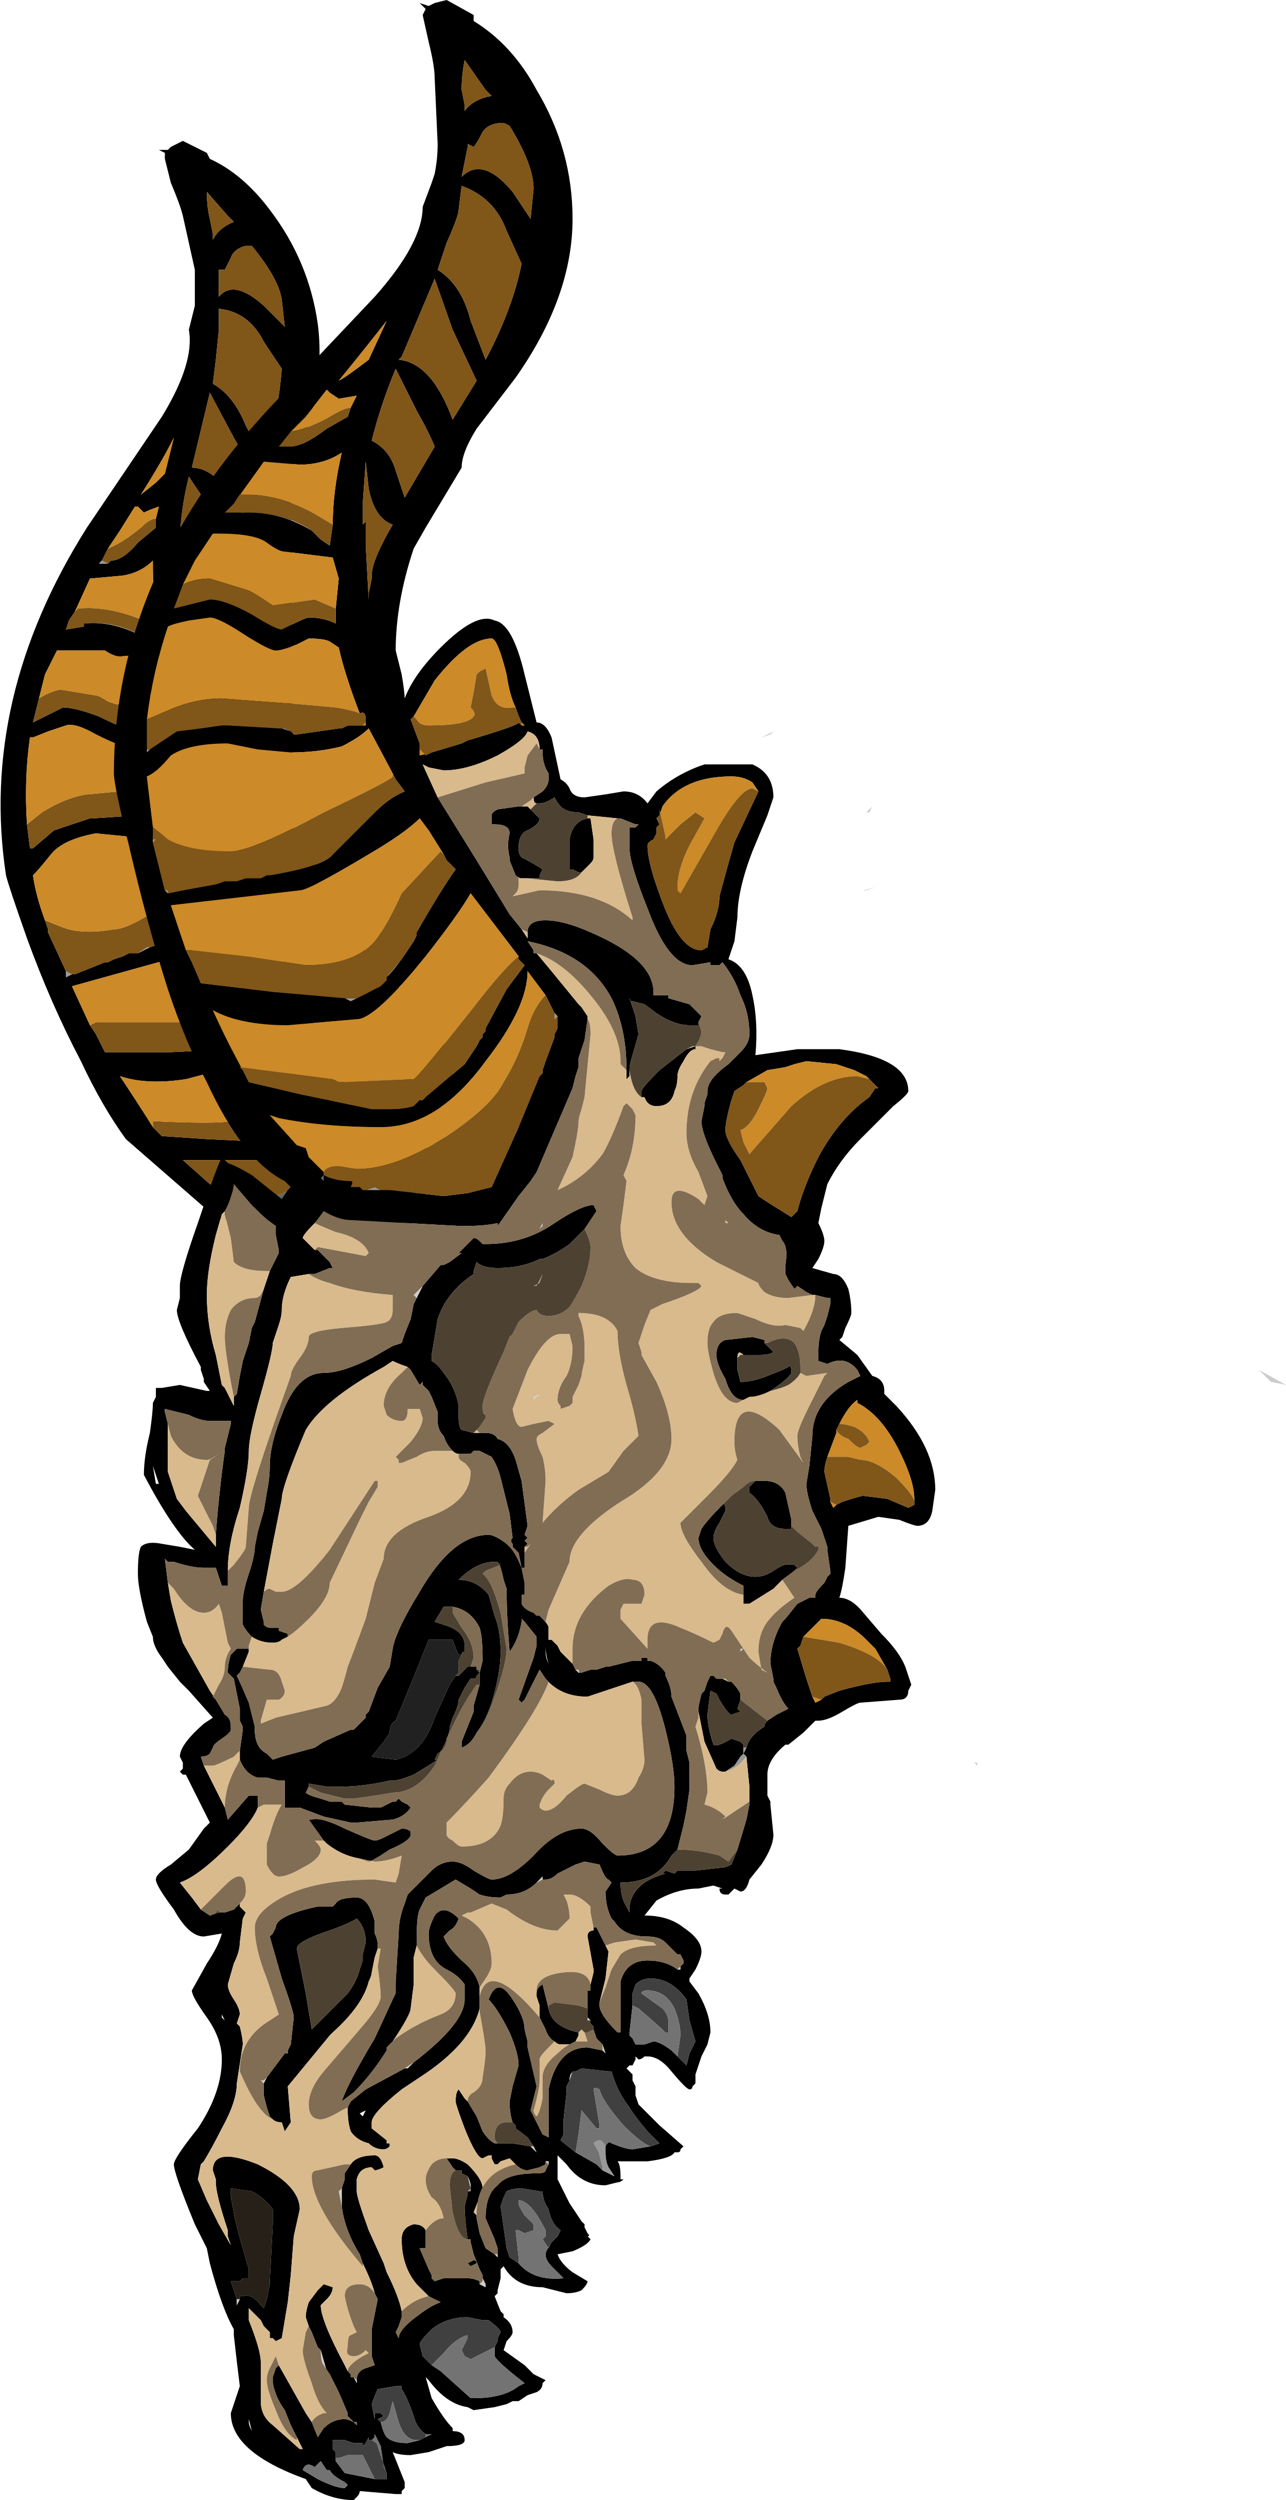 <?xml version="1.0" encoding="UTF-8" standalone="no"?>
<svg xmlns:ffdec="https://www.free-decompiler.com/flash" xmlns:xlink="http://www.w3.org/1999/xlink" ffdec:objectType="frame" height="291.9px" width="150.15px" xmlns="http://www.w3.org/2000/svg">
  <g transform="matrix(1.0, 0.0, 0.0, 1.0, 58.45, 287.7)">
    <use ffdec:characterId="74" height="41.7" transform="matrix(7.0, 0.0, 0.0, 7.0, -58.45, -287.7)" width="21.45" xlink:href="#shape0"/>
  </g>
  <defs>
    <g id="shape0" transform="matrix(1.0, 0.0, 0.0, 1.0, 8.35, 41.1)">
      <path d="M-1.55 -20.7 L-4.7 -20.75 -6.25 -22.1 Q-6.65 -22.65 -7.0 -23.4 -7.5 -24.35 -7.9 -25.45 -8.2 -26.3 -8.25 -26.5 -8.7 -29.45 -6.9 -32.3 L-5.65 -34.15 Q-5.1 -35.05 -5.2 -35.6 L-5.1 -36.0 -5.1 -36.6 -5.3 -37.5 Q-5.35 -37.7 -5.5 -38.05 L-5.6 -38.45 -5.6 -38.55 -5.7 -38.6 -5.55 -38.6 -5.5 -38.65 -5.3 -38.75 -4.9 -38.55 -4.85 -38.45 Q-4.3 -38.2 -3.85 -37.6 -3.2 -36.75 -3.05 -35.7 -2.9 -34.55 -3.5 -33.25 L-3.45 -27.1 -3.2 -26.8 -2.95 -26.55 -3.1 -26.25 -3.05 -26.15 -3.0 -26.1 -2.8 -26.35 -2.55 -26.1 -2.4 -25.4 -1.5 -24.4 -1.15 -24.75 -1.05 -24.35 -1.15 -24.0 -0.9 -23.6 -0.8 -23.2 -1.4 -21.45 -1.55 -20.7 M-2.0 -25.55 L-1.8 -25.35 -2.0 -25.0 -2.15 -25.2 -2.0 -25.55 M-4.85 -37.45 L-4.8 -37.2 -4.8 -37.1 Q-4.7 -37.3 -4.45 -37.4 L-4.55 -37.5 -4.9 -37.9 Q-4.9 -37.65 -4.85 -37.45 M-4.7 -36.6 L-4.7 -36.15 Q-4.45 -36.45 -3.95 -36.0 L-3.6 -35.65 -3.65 -36.1 Q-3.7 -36.45 -4.15 -37.0 L-4.25 -37.0 Q-4.45 -36.95 -4.5 -36.8 L-4.6 -36.6 -4.7 -36.6 M-4.7 -35.6 L-4.75 -35.1 -4.8 -34.7 Q-4.45 -34.5 -4.25 -34.0 L-3.95 -33.45 Q-3.7 -34.25 -3.65 -34.95 L-3.95 -35.4 Q-4.2 -35.9 -4.7 -35.95 L-4.7 -35.6 M-6.55 -31.95 L-6.65 -31.75 -6.7 -31.7 -6.55 -31.7 -6.5 -31.75 Q-6.3 -31.75 -6.05 -32.05 L-5.75 -32.3 -5.75 -32.45 -5.7 -32.65 Q-5.85 -32.6 -5.95 -32.55 L-6.05 -32.65 -6.1 -32.65 -6.35 -32.25 -6.55 -31.95 M-7.1 -30.9 L-7.2 -30.75 -7.25 -30.6 -6.95 -30.65 -6.95 -30.7 Q-6.5 -30.75 -6.0 -30.5 L-5.75 -30.65 Q-5.8 -31.15 -5.8 -31.75 -6.0 -31.55 -6.3 -31.5 L-6.85 -31.45 -7.1 -30.9 M-5.5 -29.45 L-5.65 -30.15 Q-5.85 -30.2 -6.35 -30.15 -6.45 -30.15 -6.6 -30.25 L-7.4 -30.25 -7.6 -29.85 -7.7 -29.45 -7.8 -29.05 Q-7.6 -29.15 -7.3 -29.3 -7.1 -29.3 -6.7 -29.15 -6.3 -28.95 -6.2 -28.95 L-5.5 -29.45 M-5.1 -27.7 L-6.25 -28.65 Q-6.35 -28.65 -6.75 -28.85 -7.1 -29.05 -7.25 -29.0 L-7.55 -28.9 -7.8 -28.8 -7.85 -28.8 Q-7.95 -28.1 -7.9 -27.35 L-7.85 -26.95 -7.8 -26.95 -7.45 -27.25 Q-7.3 -27.3 -7.15 -27.35 L-6.85 -27.45 -6.8 -27.45 -6.05 -27.5 -6.0 -27.5 -5.9 -27.45 -5.1 -27.7 M-7.85 -26.95 L-7.85 -26.95 M-4.85 -34.55 L-5.15 -33.3 Q-4.7 -33.3 -4.3 -32.5 L-4.05 -33.1 -4.45 -33.8 -4.85 -34.55 M-5.2 -33.15 Q-5.35 -32.55 -5.35 -32.0 L-4.8 -32.55 -5.2 -33.15 M-5.6 -33.2 L-5.45 -33.8 Q-5.65 -33.4 -6.0 -32.85 L-5.75 -33.05 -5.6 -33.2 M-5.85 -25.3 Q-5.1 -25.55 -5.0 -25.75 L-4.3 -27.05 -5.8 -27.15 -6.25 -27.15 -6.75 -27.2 Q-7.3 -27.1 -7.5 -26.85 -7.7 -26.6 -7.8 -26.5 -7.75 -26.15 -7.6 -25.75 L-7.55 -25.6 -7.55 -25.55 -7.25 -24.9 -7.25 -24.8 -7.15 -24.85 -7.1 -24.85 -6.6 -25.05 -6.55 -25.05 -6.45 -25.1 -6.3 -25.15 -6.2 -25.2 -6.05 -25.2 -5.85 -25.3 M-3.45 -26.05 L-5.35 -25.15 -7.15 -24.65 -6.85 -24.0 -6.75 -23.85 -6.6 -23.55 -5.5 -23.55 -4.5 -23.6 -4.3 -23.65 -3.95 -24.0 -3.75 -24.45 -3.45 -26.05 M-2.15 -24.6 L-4.3 -23.35 -5.25 -23.1 Q-5.9 -23.0 -6.35 -23.15 -6.05 -22.7 -5.8 -22.3 L-5.65 -22.15 -4.9 -22.1 -3.85 -22.05 -3.1 -22.35 -2.15 -24.6 M-1.7 -24.1 L-3.7 -21.75 -5.3 -21.75 -4.85 -21.35 -4.7 -21.3 -4.4 -21.0 -3.75 -20.8 -3.45 -20.85 -1.75 -22.1 -1.6 -22.9 -1.45 -23.85 -1.5 -23.85 -1.7 -24.1" fill="#000000" fill-rule="evenodd" stroke="none"/>
      <path d="M-4.4 -21.0 L-3.95 -21.1 Q-3.4 -21.2 -2.75 -21.8 L-1.7 -24.1 -1.5 -23.85 -1.45 -23.85 -1.6 -22.9 -1.75 -22.1 -3.45 -20.85 -3.75 -20.8 -4.4 -21.0" fill="#666666" fill-rule="evenodd" stroke="none"/>
      <path d="M-2.85 -26.4 L-2.8 -26.35 -3.0 -26.1 -2.85 -26.4 M-2.25 -25.8 L-2.0 -25.55 -2.15 -25.2 -2.4 -25.4 -2.25 -25.8 M-1.5 -25.05 L-1.15 -24.75 -1.5 -24.4 -1.75 -24.75 -1.5 -25.05 M-1.0 -24.15 L-0.9 -23.6 -1.15 -24.0 -1.0 -24.15 M-0.75 -22.75 L-1.1 -21.6 -1.3 -21.1 -1.55 -20.7 -1.4 -21.45 -0.75 -22.75 M-6.65 -31.75 L-6.55 -31.7 -6.7 -31.7 -6.65 -31.75 M-6.95 -30.65 L-6.95 -30.7 Q-6.45 -30.75 -6.0 -30.5 -6.5 -30.75 -6.95 -30.7 L-6.95 -30.65 M-5.9 -27.45 L-6.0 -27.5 -5.9 -27.45 M-7.85 -26.95 L-7.85 -26.95 M-5.85 -25.3 L-6.05 -25.2 -5.9 -25.3 -5.85 -25.3 M-7.15 -24.85 L-7.25 -24.8 -7.25 -24.9 -7.15 -24.85 M-3.75 -24.45 L-3.95 -24.0 -3.75 -24.45 M-4.3 -23.65 L-4.5 -23.6 -4.3 -23.65 M-3.1 -22.35 L-3.85 -22.05 -3.1 -22.35 M-1.5 -23.85 L-1.45 -23.85 -1.5 -23.85 M-1.6 -22.9 L-1.75 -22.1 -1.6 -22.9 M-3.45 -20.85 L-3.75 -20.8 -3.45 -20.85" fill="#999999" fill-rule="evenodd" stroke="none"/>
      <path d="M-3.45 -27.1 L-3.2 -26.8 -3.45 -27.1 M-2.95 -26.55 L-2.85 -26.4 -3.0 -26.1 -3.05 -26.15 -3.1 -26.25 -2.95 -26.55 M-2.55 -26.1 L-2.25 -25.8 -2.4 -25.4 -2.55 -26.1 M-1.8 -25.35 L-1.5 -25.05 -1.75 -24.75 -2.0 -25.0 -1.8 -25.35 M-1.05 -24.35 L-1.0 -24.15 -1.15 -24.0 -1.05 -24.35 M-0.8 -23.2 L-0.75 -22.75 -1.4 -21.45 -0.8 -23.2 M-1.1 -21.6 L-1.3 -21.1 -1.1 -21.6" fill="#cccccc" fill-rule="evenodd" stroke="none"/>
      <path d="M-4.7 -35.6 L-4.7 -35.95 Q-4.2 -35.9 -3.95 -35.4 L-3.65 -34.95 Q-3.7 -34.25 -3.95 -33.45 L-4.25 -34.0 Q-4.45 -34.5 -4.8 -34.7 L-4.75 -35.1 -4.7 -35.6 M-4.7 -36.6 L-4.6 -36.6 -4.5 -36.8 Q-4.45 -36.95 -4.25 -37.0 L-4.15 -37.0 Q-3.7 -36.45 -3.65 -36.1 L-3.6 -35.65 -3.95 -36.0 Q-4.45 -36.45 -4.7 -36.15 L-4.7 -36.6 M-4.85 -37.45 Q-4.9 -37.65 -4.9 -37.9 L-4.55 -37.5 -4.45 -37.4 Q-4.7 -37.3 -4.8 -37.1 L-4.8 -37.2 -4.85 -37.45 M-6.55 -31.95 Q-6.3 -32.05 -6.0 -32.3 -5.85 -32.45 -5.75 -32.45 L-5.75 -32.3 -6.05 -32.05 Q-6.3 -31.75 -6.5 -31.75 L-6.55 -31.7 -6.65 -31.75 -6.55 -31.95 M-7.1 -30.9 L-7.05 -30.95 Q-6.55 -31.0 -5.95 -30.75 L-5.75 -30.65 -6.0 -30.5 Q-6.45 -30.75 -6.95 -30.7 L-6.95 -30.65 -7.25 -30.6 -7.2 -30.75 -7.1 -30.9 M-7.7 -29.45 Q-7.55 -29.55 -7.35 -29.6 L-6.75 -29.5 Q-6.7 -29.5 -6.55 -29.4 L-6.4 -29.35 -6.1 -29.45 -5.5 -29.45 -6.2 -28.95 Q-6.3 -28.95 -6.7 -29.15 -7.1 -29.3 -7.3 -29.3 -7.6 -29.15 -7.8 -29.05 L-7.7 -29.45 M-7.9 -27.35 L-7.65 -27.55 Q-7.25 -27.8 -6.9 -27.85 L-6.35 -27.9 -5.1 -27.7 -5.9 -27.45 -6.0 -27.5 -6.05 -27.5 -6.8 -27.45 -6.85 -27.45 -7.15 -27.35 Q-7.3 -27.3 -7.45 -27.25 L-7.8 -26.95 -7.85 -26.95 -7.9 -27.35 M-5.2 -33.15 L-4.8 -32.55 -5.35 -32.0 Q-5.35 -32.55 -5.2 -33.15 M-4.85 -34.55 L-4.45 -33.8 -4.05 -33.1 -4.3 -32.5 Q-4.7 -33.3 -5.15 -33.3 L-4.85 -34.55 M-4.3 -27.05 L-5.0 -25.75 Q-5.1 -25.55 -5.85 -25.3 L-5.9 -25.3 -6.05 -25.2 -6.2 -25.2 -6.3 -25.15 -6.45 -25.1 -6.55 -25.05 -6.6 -25.05 -7.1 -24.85 -7.15 -24.85 -7.25 -24.9 -7.55 -25.55 -7.55 -25.6 -7.6 -25.75 -7.35 -25.65 Q-7.0 -25.5 -6.45 -25.6 -6.15 -25.6 -5.35 -26.2 L-4.3 -27.05 M-6.85 -24.0 L-6.75 -24.05 -5.15 -24.05 -3.45 -26.05 -3.75 -24.45 -3.95 -24.0 -4.3 -23.65 -4.5 -23.6 -5.5 -23.55 -6.6 -23.55 -6.75 -23.85 -6.85 -24.0 M-5.8 -22.3 L-5.8 -22.4 Q-4.75 -22.35 -4.5 -22.4 L-2.15 -24.6 -3.1 -22.35 -3.85 -22.05 -4.9 -22.1 -5.65 -22.15 -5.8 -22.3 M-4.4 -21.0 L-4.7 -21.3 -4.85 -21.35 -5.3 -21.75 -3.7 -21.75 -1.7 -24.1 -2.75 -21.8 Q-3.4 -21.2 -3.95 -21.1 L-4.4 -21.0" fill="#805619" fill-rule="evenodd" stroke="none"/>
      <path d="M-5.75 -32.45 Q-5.85 -32.45 -6.0 -32.3 -6.3 -32.05 -6.55 -31.95 L-6.35 -32.25 -6.1 -32.65 -6.05 -32.65 -5.95 -32.55 Q-5.85 -32.6 -5.7 -32.65 L-5.75 -32.45 M-5.75 -30.65 L-5.95 -30.75 Q-6.55 -31.0 -7.05 -30.95 L-7.1 -30.9 -6.85 -31.45 -6.3 -31.5 Q-6.0 -31.55 -5.8 -31.75 -5.8 -31.15 -5.75 -30.65 M-7.7 -29.45 L-7.6 -29.85 -7.4 -30.25 -6.6 -30.25 Q-6.45 -30.15 -6.35 -30.15 -5.85 -30.2 -5.65 -30.15 L-5.5 -29.45 -6.1 -29.45 -6.4 -29.35 -6.55 -29.4 Q-6.7 -29.5 -6.75 -29.5 L-7.35 -29.6 Q-7.55 -29.55 -7.7 -29.45 M-7.9 -27.35 Q-7.95 -28.1 -7.85 -28.8 L-7.8 -28.8 -7.55 -28.9 -7.25 -29.0 Q-7.1 -29.05 -6.75 -28.85 -6.35 -28.65 -6.25 -28.65 L-5.1 -27.7 -6.35 -27.9 -6.9 -27.85 Q-7.25 -27.8 -7.65 -27.55 L-7.9 -27.35 M-5.6 -33.2 L-5.75 -33.05 -6.0 -32.85 Q-5.65 -33.4 -5.45 -33.8 L-5.6 -33.2 M-7.6 -25.75 Q-7.75 -26.15 -7.8 -26.5 -7.7 -26.6 -7.5 -26.85 -7.3 -27.1 -6.75 -27.2 L-6.25 -27.15 -5.8 -27.15 -4.3 -27.05 -5.35 -26.2 Q-6.15 -25.6 -6.45 -25.6 -7.0 -25.5 -7.35 -25.65 L-7.6 -25.75 M-6.85 -24.0 L-7.15 -24.65 -5.35 -25.15 -3.45 -26.05 -5.15 -24.05 -6.75 -24.05 -6.85 -24.0 M-5.8 -22.3 Q-6.05 -22.7 -6.35 -23.15 -5.9 -23.0 -5.25 -23.1 L-4.3 -23.35 -2.15 -24.6 -4.5 -22.4 Q-4.75 -22.35 -5.8 -22.4 L-5.8 -22.3" fill="#cc8a28" fill-rule="evenodd" stroke="none"/>
      <path d="M0.05 -39.05 Q-0.2 -39.05 -0.3 -38.9 -0.4 -38.7 -0.45 -38.65 L-0.55 -38.7 -0.55 -38.65 -0.65 -38.15 Q-0.3 -38.5 0.2 -37.9 L0.5 -37.45 0.55 -37.95 Q0.55 -38.35 0.15 -39.0 L0.05 -39.05 M0.1 -37.25 Q-0.1 -37.8 -0.65 -38.0 L-0.7 -37.6 Q-0.7 -37.5 -0.9 -37.05 L-1.05 -36.6 Q-0.65 -36.35 -0.5 -35.75 L-0.25 -35.1 Q0.2 -35.95 0.35 -36.7 L0.1 -37.25 M1.2 -37.45 Q1.2 -36.15 0.25 -34.8 L-0.4 -33.95 Q-0.65 -33.55 -0.65 -33.3 L-1.25 -32.3 -1.45 -31.95 Q-1.75 -31.05 -1.75 -30.25 L-1.65 -29.85 Q-1.6 -29.55 -1.6 -29.45 -1.45 -29.85 -1.0 -30.3 -0.4 -30.9 -0.1 -30.75 0.2 -30.7 0.4 -29.85 L0.6 -29.05 Q0.75 -29.05 0.85 -28.8 L1.0 -28.1 Q1.1 -28.05 1.15 -27.95 1.2 -27.8 1.4 -27.8 L1.75 -27.85 2.05 -27.9 Q2.3 -27.9 2.45 -27.7 L2.6 -27.9 Q2.95 -28.2 3.4 -28.35 L4.2 -28.35 Q4.55 -28.2 4.55 -27.8 L4.45 -27.5 4.2 -26.9 Q3.95 -26.25 3.95 -25.8 L3.9 -25.4 3.8 -25.1 Q4.1 -25.0 4.2 -24.5 4.3 -24.05 4.25 -23.5 L4.95 -23.6 5.65 -23.6 Q6.8 -23.45 6.8 -22.9 6.8 -22.85 6.55 -22.65 L6.0 -22.1 Q5.65 -21.75 5.45 -21.35 L5.35 -20.95 5.3 -20.7 Q5.4 -20.5 5.4 -20.4 5.4 -20.3 5.3 -20.1 L5.2 -19.95 5.55 -19.85 Q5.7 -19.85 5.8 -19.6 5.85 -19.4 5.85 -19.2 5.85 -19.15 5.75 -18.95 L5.7 -18.8 5.65 -18.75 5.95 -18.5 6.2 -18.15 Q6.4 -18.1 6.4 -17.9 L6.4 -17.85 6.6 -17.65 Q7.25 -16.95 7.25 -16.25 L7.2 -15.9 Q7.15 -15.65 6.95 -15.65 6.9 -15.65 6.65 -15.75 L6.3 -15.8 5.8 -15.65 5.75 -14.95 Q5.7 -14.6 5.65 -14.45 5.85 -14.45 6.05 -14.2 L6.35 -13.85 Q6.65 -13.55 6.75 -13.3 L6.85 -13.0 6.8 -12.9 Q6.8 -12.75 6.65 -12.75 L6.0 -12.7 Q5.95 -12.7 5.7 -12.55 5.45 -12.4 5.3 -12.4 L5.25 -12.4 5.05 -12.2 4.8 -12.0 4.75 -12.0 Q4.45 -11.75 4.45 -11.5 L4.45 -11.15 4.5 -11.05 4.5 -11.0 4.55 -10.5 Q4.55 -10.3 4.35 -10.0 L4.15 -9.75 Q4.1 -9.55 4.0 -9.55 L3.9 -9.6 3.8 -9.5 3.75 -9.5 Q3.65 -9.5 3.65 -9.6 L3.7 -9.6 3.55 -9.65 3.3 -9.6 Q2.95 -9.6 2.6 -9.4 L2.4 -9.15 Q2.8 -9.15 3.05 -8.95 3.35 -8.75 3.35 -8.55 3.35 -8.45 3.25 -8.25 L3.15 -8.1 3.15 -8.05 3.3 -7.85 Q3.5 -7.5 3.5 -7.2 L3.45 -7.0 3.35 -6.8 3.25 -6.5 3.25 -6.35 3.2 -6.3 Q3.2 -6.25 3.15 -6.25 3.1 -6.25 2.85 -6.55 2.65 -6.8 2.45 -6.8 L2.4 -6.8 Q2.35 -6.75 2.3 -6.75 L2.25 -6.8 2.25 -6.75 2.2 -6.65 2.15 -6.65 2.1 -6.6 2.2 -6.5 2.2 -6.4 2.25 -6.3 2.25 -6.15 2.3 -6.0 Q2.4 -5.9 2.65 -5.65 L3.05 -5.3 3.0 -5.25 Q3.0 -5.2 2.95 -5.2 L2.9 -5.2 Q2.85 -5.1 2.45 -5.05 L1.95 -5.05 Q2.0 -5.0 2.0 -4.8 L2.0 -4.75 2.05 -4.75 Q2.0 -4.7 1.95 -4.7 L1.75 -4.65 Q1.35 -4.65 1.1 -5.0 L0.95 -5.15 0.95 -4.75 1.15 -4.35 1.35 -4.05 1.4 -4.0 1.4 -3.95 1.45 -3.85 Q1.5 -3.8 1.45 -3.8 L1.5 -3.75 Q1.45 -3.65 1.2 -3.55 L0.95 -3.5 Q1.0 -3.35 1.2 -3.2 L1.45 -3.05 Q1.45 -3.0 1.35 -2.9 1.25 -2.85 1.1 -2.85 L0.7 -2.95 Q0.25 -2.95 0.05 -3.3 L0.0 -3.25 0.0 -3.1 -0.05 -2.9 -0.05 -2.85 -0.1 -2.8 0.0 -2.55 0.05 -2.5 0.05 -2.45 Q0.2 -2.35 0.2 -2.2 0.2 -2.15 0.1 -2.05 L0.05 -1.9 0.4 -1.65 0.55 -1.5 0.75 -1.4 0.7 -1.35 Q0.7 -1.25 0.6 -1.2 L0.45 -1.15 0.3 -1.05 0.2 -1.05 0.1 -1.0 -0.1 -0.95 -0.45 -0.9 -0.55 -0.95 Q-0.9 -1.0 -1.2 -1.4 L-1.25 -1.45 -1.15 -1.1 Q-0.95 -0.75 -0.8 -0.6 L-0.8 -0.55 Q-0.6 -0.55 -0.6 -0.4 -0.6 -0.3 -0.9 -0.3 L-1.2 -0.2 -1.5 -0.15 Q-1.7 -0.15 -1.8 -0.2 L-1.6 0.3 -1.6 0.4 -1.65 0.45 -1.65 0.5 -1.75 0.5 -2.35 0.45 Q-2.35 0.5 -2.4 0.55 L-2.45 0.6 Q-2.8 0.6 -3.15 0.4 L-3.25 0.25 Q-4.5 -0.2 -4.5 -0.85 L-4.35 -1.3 Q-4.4 -1.7 -4.45 -2.15 L-4.45 -2.25 Q-4.65 -2.6 -4.85 -3.35 L-4.9 -3.6 -5.1 -4.0 Q-5.45 -4.85 -5.45 -5.0 -5.45 -5.1 -5.05 -5.6 -4.65 -6.2 -4.65 -6.75 -4.65 -7.1 -4.9 -7.45 -5.15 -7.8 -5.15 -7.9 L-4.9 -8.35 Q-4.7 -8.65 -4.65 -8.85 L-4.95 -8.8 Q-5.2 -8.8 -5.45 -9.25 -5.75 -9.65 -5.75 -9.75 -5.75 -9.85 -5.5 -10.0 L-5.2 -10.25 -4.95 -10.6 -4.85 -10.7 -5.25 -11.5 -5.3 -11.5 -5.35 -11.55 -5.3 -11.6 -5.3 -11.7 -5.35 -11.8 Q-5.35 -12.0 -4.95 -12.35 L-4.8 -12.45 -5.2 -12.9 -5.35 -13.05 -5.55 -13.3 -5.65 -13.45 Q-5.8 -13.65 -5.8 -13.8 L-5.9 -14.05 Q-6.05 -14.6 -6.05 -14.85 -6.05 -15.2 -6.0 -15.3 -5.9 -15.4 -5.65 -15.35 L-5.35 -15.3 -5.1 -15.25 Q-5.45 -15.55 -5.95 -16.5 -5.95 -16.8 -5.85 -17.2 -5.8 -17.55 -5.8 -17.7 L-5.75 -17.8 -5.75 -17.95 -5.65 -17.95 -5.35 -18.0 -4.9 -17.9 -4.85 -17.9 -4.95 -18.05 -4.95 -18.1 -5.0 -18.25 -5.0 -18.3 Q-5.4 -19.05 -5.4 -19.25 L-5.35 -19.45 -5.35 -19.65 Q-5.35 -19.85 -5.05 -20.7 -4.75 -21.6 -4.65 -21.8 L-4.55 -21.7 Q-4.4 -21.65 -4.15 -21.5 L-3.65 -21.1 -3.55 -21.25 -3.5 -21.3 -3.6 -21.4 Q-4.3 -21.75 -4.9 -23.05 -5.25 -23.7 -5.55 -24.6 -5.9 -25.7 -6.2 -27.0 -6.45 -28.0 -6.45 -28.2 -6.45 -31.5 -3.85 -34.3 L-2.1 -36.15 Q-1.3 -37.05 -1.3 -37.65 L-1.15 -38.05 -1.1 -38.2 Q-1.05 -38.45 -1.05 -38.7 L-1.1 -39.8 Q-1.1 -40.0 -1.2 -40.4 L-1.3 -40.85 -1.25 -40.95 -1.35 -41.05 -1.2 -41.0 -1.1 -41.05 -0.9 -41.1 -0.45 -40.85 -0.45 -40.75 Q0.2 -40.35 0.6 -39.6 1.2 -38.6 1.2 -37.45 M0.25 -29.3 Q0.15 -29.5 0.1 -29.85 -0.05 -30.45 -0.15 -30.45 -0.55 -30.45 -1.1 -29.75 L-1.45 -29.15 -1.5 -29.1 -1.35 -28.7 -1.35 -28.6 -1.35 -28.5 -1.15 -28.55 -0.65 -28.7 -0.55 -28.75 Q0.3 -29.0 0.3 -29.05 L0.35 -29.0 0.4 -29.0 0.35 -29.05 Q0.3 -29.15 0.25 -29.3 M0.55 -27.8 L0.7 -27.9 Q0.8 -28.0 0.8 -28.1 L0.8 -28.2 Q0.7 -28.35 0.7 -28.55 L0.7 -28.6 0.65 -28.6 Q0.65 -28.85 0.45 -28.9 0.4 -28.75 -0.05 -28.5 -0.55 -28.25 -0.95 -28.25 L-1.2 -28.3 -1.3 -28.35 -1.05 -27.8 -0.4 -26.75 0.15 -25.85 0.35 -25.6 0.45 -25.45 0.45 -25.55 Q0.45 -25.75 0.75 -25.75 1.05 -25.75 1.5 -25.55 2.55 -25.1 2.55 -24.55 L2.55 -24.5 2.8 -24.5 2.8 -24.45 3.15 -24.35 3.25 -24.25 3.35 -24.15 3.3 -24.05 3.3 -24.0 3.15 -24.0 Q2.9 -24.0 2.6 -24.2 L2.4 -24.35 2.2 -24.4 Q2.15 -24.4 2.15 -24.45 L2.25 -24.15 2.3 -23.85 2.2 -23.5 Q2.15 -23.35 2.15 -23.25 L2.15 -23.15 2.1 -23.1 2.1 -23.25 Q2.1 -23.95 1.85 -24.45 1.45 -25.2 0.45 -25.4 L0.55 -25.25 0.55 -25.2 0.6 -25.2 0.85 -24.9 1.3 -24.35 1.35 -24.3 1.45 -24.15 1.45 -24.1 1.4 -23.75 1.3 -23.45 1.3 -23.3 1.25 -23.15 1.2 -22.95 0.6 -21.55 0.5 -21.4 0.3 -21.15 -0.05 -20.65 -0.05 -20.7 Q-0.25 -20.65 -0.65 -20.65 L-2.5 -20.75 Q-2.7 -20.75 -2.95 -20.9 L-3.1 -20.7 Q-3.3 -20.5 -3.3 -20.45 L-3.1 -20.25 -3.05 -20.25 -2.85 -20.05 -2.8 -19.95 -2.85 -19.95 -3.1 -19.85 -3.2 -19.85 -3.5 -19.8 Q-3.65 -19.5 -3.65 -19.25 -3.65 -19.15 -3.7 -19.0 L-3.8 -18.7 Q-3.8 -18.55 -4.0 -17.85 -4.2 -17.15 -4.2 -16.9 -4.2 -16.6 -4.35 -15.95 -4.55 -15.35 -4.55 -14.9 L-4.55 -14.65 -4.65 -14.65 -4.75 -14.95 -4.95 -14.95 Q-5.15 -14.95 -5.45 -15.05 L-5.55 -15.05 -5.6 -15.1 -5.55 -14.7 -5.5 -14.4 Q-5.4 -14.0 -5.3 -13.7 L-4.85 -12.9 -4.75 -12.75 -4.6 -12.5 Q-4.5 -12.45 -4.5 -12.3 L-4.5 -12.25 Q-4.5 -12.2 -4.65 -12.1 -4.8 -12.0 -4.8 -11.95 L-4.85 -11.85 Q-4.9 -11.8 -5.0 -11.8 L-4.95 -11.65 -4.6 -10.95 -4.55 -10.75 -4.2 -11.15 -4.05 -11.15 Q-4.05 -11.2 -4.05 -11.1 L-4.05 -10.95 Q-4.15 -10.7 -4.55 -10.3 -5.05 -9.8 -5.35 -9.7 L-5.15 -9.45 -5.0 -9.25 -4.85 -9.15 -4.7 -9.2 -4.6 -9.2 -4.45 -9.25 -4.35 -9.35 -4.35 -9.3 -4.25 -9.2 -4.3 -9.1 -4.35 -8.7 Q-4.35 -8.55 -4.45 -8.35 L-4.55 -8.0 Q-4.55 -7.9 -4.45 -7.75 -4.35 -7.6 -4.35 -7.5 L-4.4 -7.35 -4.35 -7.3 Q-4.3 -7.1 -4.3 -7.0 L-4.4 -6.35 Q-4.4 -6.05 -4.65 -5.6 -4.8 -5.3 -4.95 -5.05 L-5.0 -5.0 -5.05 -4.75 -4.9 -4.4 -4.7 -4.0 -4.5 -3.65 -4.55 -3.8 -4.55 -3.9 Q-4.75 -4.5 -4.75 -4.7 L-4.75 -4.75 -4.8 -4.9 Q-4.8 -5.3 -4.05 -5.0 -3.35 -4.65 -3.35 -4.25 L-3.45 -3.8 -3.5 -3.15 -3.55 -2.7 -3.65 -2.1 -3.75 -2.05 -3.8 -2.1 -3.85 -2.1 -3.85 -2.2 -3.95 -2.3 -4.0 -2.4 -4.2 -2.6 -4.2 -2.4 Q-4.0 -1.9 -4.0 -1.7 L-4.0 -1.05 Q-4.0 -0.8 -3.8 -0.65 L-3.35 -0.25 -3.3 -0.25 -3.4 -0.45 -3.5 -0.65 -3.6 -0.9 Q-3.75 -1.1 -3.8 -1.35 L-3.8 -1.45 -3.75 -1.6 -3.7 -1.65 -3.25 -0.85 -3.15 -0.7 -3.05 -0.45 -2.95 -0.6 Q-2.8 -0.75 -2.6 -0.75 -2.55 -0.75 -2.45 -0.7 L-2.55 -0.8 -2.55 -0.85 -2.7 -1.2 -2.85 -1.5 -2.9 -1.55 -3.0 -1.9 -3.05 -1.95 -3.15 -2.2 -3.2 -2.3 -3.25 -2.45 Q-3.25 -2.55 -3.2 -2.7 L-3.05 -2.9 -2.95 -3.0 -2.8 -2.95 Q-2.8 -2.85 -2.9 -2.75 L-3.0 -2.65 Q-3.0 -2.4 -2.6 -1.65 L-2.55 -1.55 -2.5 -1.5 -2.5 -1.45 -2.45 -1.45 -2.4 -1.35 -2.4 -1.4 Q-2.4 -1.55 -2.25 -1.6 L-2.1 -1.65 -2.15 -1.8 -2.15 -2.25 -2.05 -2.75 -2.1 -2.85 Q-2.15 -3.05 -2.3 -3.35 L-2.35 -3.5 Q-2.6 -3.9 -2.65 -4.3 L-2.65 -4.6 -2.6 -4.75 -2.6 -4.85 -2.5 -5.0 Q-2.4 -5.15 -2.1 -5.15 -2.0 -5.15 -1.95 -4.95 -2.05 -4.9 -2.1 -4.9 L-2.15 -4.95 Q-2.35 -4.95 -2.4 -4.75 L-2.4 -4.55 Q-2.4 -4.45 -2.2 -3.9 L-1.95 -3.35 -1.9 -3.2 Q-1.7 -2.8 -1.65 -2.55 L-1.65 -2.45 -1.7 -2.3 -1.75 -2.2 -1.7 -2.1 Q-1.7 -2.25 -1.35 -2.5 -1.15 -2.65 -1.0 -2.7 L-1.2 -2.8 -1.4 -3.0 Q-1.65 -3.3 -1.65 -3.75 -1.65 -3.95 -1.45 -4.0 -1.3 -4.0 -1.25 -3.9 L-1.25 -3.6 -1.35 -3.6 -1.2 -3.25 -1.15 -3.15 -1.15 -3.1 -1.1 -3.05 -0.95 -3.1 -0.55 -3.1 Q-0.45 -3.1 -0.35 -3.05 L-0.35 -3.0 -0.25 -2.95 -0.25 -3.0 -0.3 -3.1 -0.3 -3.15 -0.35 -3.25 -0.45 -3.5 -0.5 -3.7 -0.5 -3.75 -0.55 -3.75 Q-0.6 -4.1 -0.6 -4.3 L-0.55 -4.5 -0.55 -4.55 -0.5 -4.55 -0.5 -4.65 Q-0.5 -4.7 -0.55 -4.8 L-0.65 -4.85 -0.65 -4.9 -0.75 -4.9 -0.8 -4.95 -0.9 -5.1 -0.8 -5.1 Q-0.7 -5.1 -0.55 -5.0 -0.3 -4.75 -0.3 -4.6 L-0.35 -4.45 -0.45 -4.2 -0.4 -4.15 -0.4 -4.1 -0.35 -3.85 -0.25 -3.6 -0.1 -3.5 -0.05 -3.45 -0.05 -3.5 -0.05 -3.6 -0.1 -3.75 -0.25 -4.1 Q-0.25 -4.5 -0.05 -4.65 0.1 -4.85 0.6 -4.85 0.75 -4.85 0.75 -4.9 L0.8 -5.0 0.8 -5.05 0.75 -5.05 0.75 -5.0 0.65 -4.95 0.45 -4.9 Q0.35 -4.9 0.25 -5.0 L0.15 -5.1 0.0 -5.05 -0.05 -5.0 -0.1 -5.0 -0.15 -5.1 -0.15 -5.15 -0.2 -5.15 -0.3 -5.1 Q-0.4 -5.1 -0.6 -5.6 -0.75 -6.0 -0.75 -6.05 -0.75 -6.2 -0.7 -6.25 L-0.6 -6.1 -0.55 -6.05 -0.4 -5.8 -0.3 -5.55 Q-0.2 -5.4 -0.1 -5.35 L0.05 -5.35 0.2 -5.35 0.5 -5.3 0.6 -5.2 0.55 -5.3 0.45 -5.45 0.25 -5.6 0.25 -5.65 0.2 -5.7 Q0.15 -5.85 0.15 -6.05 L0.2 -6.3 0.3 -6.65 Q0.3 -6.85 0.15 -7.2 -0.05 -7.6 -0.2 -7.75 -0.05 -8.15 0.2 -7.75 0.4 -7.45 0.4 -7.25 L0.45 -7.05 0.45 -7.0 0.45 -6.95 0.6 -6.3 0.5 -5.9 0.7 -5.5 0.8 -5.45 0.8 -6.25 Q0.95 -6.95 1.45 -6.95 L1.7 -6.9 1.75 -6.85 1.7 -7.0 1.6 -7.1 1.55 -7.25 1.55 -7.3 1.5 -7.35 1.5 -7.4 1.45 -7.45 1.45 -7.6 1.45 -7.9 1.5 -7.9 1.5 -8.0 1.55 -8.2 1.55 -8.25 1.45 -8.8 Q1.45 -8.9 1.55 -8.9 L1.55 -8.95 1.6 -8.95 1.75 -8.65 1.8 -8.55 1.75 -8.1 1.65 -7.7 1.65 -7.65 Q1.65 -7.5 1.95 -7.2 L2.0 -7.2 2.0 -7.5 Q2.0 -7.95 2.0 -8.05 2.1 -8.4 2.45 -8.4 2.75 -8.4 2.95 -8.25 L3.0 -8.25 3.0 -8.35 3.05 -8.35 3.05 -8.4 3.0 -8.5 2.95 -8.5 2.75 -8.7 Q2.65 -8.8 2.45 -8.8 2.05 -8.8 1.9 -9.05 L1.85 -9.1 Q1.75 -9.3 1.75 -9.55 L1.85 -9.7 1.8 -9.75 Q1.75 -9.75 1.65 -10.0 L1.4 -10.05 1.25 -10.0 0.95 -9.85 Q0.85 -9.75 0.75 -9.75 L0.7 -9.75 0.7 -9.8 0.6 -9.7 Q0.4 -9.5 0.1 -9.5 L0.0 -9.45 Q-0.2 -9.45 -0.35 -9.5 L-0.5 -9.6 -0.75 -9.75 -1.25 -9.45 -1.35 -9.25 Q-1.4 -9.15 -1.4 -8.75 L-1.4 -8.65 -1.45 -8.45 -1.45 -8.0 -1.5 -7.6 Q-1.5 -7.5 -1.8 -7.05 L-1.9 -6.95 -1.9 -6.9 Q-2.15 -6.5 -2.45 -6.2 L-2.65 -6.05 Q-2.55 -6.35 -2.1 -7.1 L-1.8 -7.75 -1.75 -8.0 -1.75 -8.05 -1.7 -8.85 Q-1.7 -9.1 -1.6 -9.35 L-1.55 -9.5 -1.5 -9.55 Q-1.35 -9.7 -1.25 -9.8 L-1.15 -9.9 Q-1.0 -10.05 -0.8 -10.05 -0.65 -10.05 -0.45 -9.9 -0.2 -9.75 -0.15 -9.75 0.15 -9.75 0.55 -10.15 0.95 -10.6 1.35 -10.6 1.5 -10.6 1.7 -10.35 1.9 -10.15 1.95 -10.15 2.9 -10.15 2.9 -11.3 2.9 -11.65 2.75 -12.25 2.55 -13.05 2.3 -13.05 L2.2 -13.05 1.45 -12.8 Q1.0 -12.8 0.75 -13.1 L0.65 -13.25 0.4 -12.75 0.35 -12.7 0.3 -12.75 0.55 -13.45 0.6 -13.65 0.6 -13.8 0.4 -14.05 0.35 -14.1 0.35 -14.05 Q0.3 -13.75 0.15 -13.55 0.1 -14.15 0.1 -14.6 L0.05 -14.75 Q0.0 -15.0 -0.05 -15.05 L-0.1 -15.05 Q-0.4 -15.05 -0.7 -14.75 -0.4 -14.75 -0.2 -14.5 L-0.1 -14.15 Q0.0 -13.9 0.0 -13.55 0.0 -13.2 -0.15 -12.7 -0.25 -12.4 -0.4 -12.2 -0.5 -12.0 -0.65 -11.95 L-0.65 -12.05 -0.45 -12.55 -0.45 -12.65 -0.35 -13.0 -0.35 -13.2 -0.4 -13.15 Q-0.4 -13.1 -0.45 -13.1 L-0.5 -13.1 -0.6 -12.95 -0.7 -12.75 Q-0.7 -12.65 -0.8 -12.45 L-0.85 -12.3 Q-0.85 -12.2 -0.9 -12.1 -0.9 -11.95 -1.05 -11.85 L-1.1 -11.75 -1.05 -11.75 Q-1.2 -11.65 -1.45 -11.5 -1.7 -11.4 -1.8 -11.4 L-1.85 -11.4 Q-2.3 -11.3 -2.65 -11.3 L-2.9 -11.3 -3.2 -11.35 -3.2 -11.3 -3.25 -11.2 Q-3.2 -11.15 -3.0 -11.1 L-2.85 -11.05 -2.65 -11.05 -2.6 -11.0 -2.15 -10.95 -2.0 -10.95 -1.8 -11.05 -1.75 -11.05 -1.7 -11.1 -1.65 -11.05 -1.55 -11.0 -1.5 -10.95 Q-1.6 -10.8 -1.8 -10.75 L-2.4 -10.7 -2.5 -10.7 -2.95 -10.8 -3.35 -10.95 -3.6 -10.95 -3.6 -11.4 -3.7 -11.4 -3.9 -11.45 -4.05 -11.45 Q-4.25 -11.5 -4.35 -11.75 L-4.35 -11.9 -4.3 -12.25 -4.3 -12.3 -4.35 -12.4 -4.35 -12.6 -4.45 -13.1 -4.55 -13.2 Q-4.55 -13.35 -4.5 -13.5 L-4.4 -13.6 -4.2 -13.6 Q-4.2 -13.65 -4.2 -13.55 L-4.3 -13.3 -4.35 -13.2 -4.4 -13.15 Q-4.35 -13.05 -4.2 -12.7 L-4.1 -12.3 -4.1 -12.25 Q-4.1 -11.95 -3.9 -11.85 L-3.8 -11.75 -3.65 -11.8 -3.1 -11.95 -2.95 -12.05 -2.5 -12.25 -2.45 -12.25 -2.25 -12.45 -2.25 -12.5 -2.2 -12.55 -2.05 -12.95 -1.85 -13.3 -1.8 -13.6 Q-1.75 -13.9 -1.35 -14.55 -0.8 -15.5 -0.2 -15.5 -0.1 -15.5 0.1 -15.35 L0.15 -15.3 Q0.25 -15.2 0.35 -14.95 L0.4 -14.7 0.4 -14.5 0.35 -14.5 0.35 -14.35 Q0.4 -14.25 0.55 -14.2 L0.6 -14.15 0.65 -14.15 0.7 -14.1 Q0.8 -14.0 0.8 -13.95 L0.8 -13.85 0.8 -13.75 0.85 -13.75 0.95 -13.65 1.0 -13.55 1.2 -13.35 1.25 -13.25 1.3 -13.2 1.5 -13.25 1.6 -13.25 1.75 -13.3 1.8 -13.3 2.2 -13.4 2.35 -13.4 2.35 -13.45 2.45 -13.45 2.45 -13.4 2.5 -13.4 Q2.65 -13.35 2.75 -13.2 L2.75 -13.15 Q2.85 -12.95 2.85 -12.8 L3.1 -12.15 3.1 -11.9 3.15 -11.7 3.15 -11.45 3.15 -11.25 3.1 -10.9 3.05 -10.65 Q3.0 -10.45 2.95 -10.25 L2.85 -10.15 Q2.6 -9.7 2.0 -9.7 2.0 -9.45 2.1 -9.3 L2.15 -9.2 2.15 -9.3 Q2.2 -9.7 2.75 -9.85 L2.7 -9.85 2.75 -9.9 2.9 -9.85 2.95 -9.9 3.25 -9.9 3.7 -9.95 Q3.75 -9.95 3.85 -10.0 L3.95 -10.25 4.1 -10.75 4.15 -11.0 4.15 -11.05 4.15 -11.3 4.1 -11.8 4.05 -11.85 4.1 -11.95 Q4.15 -12.15 4.4 -12.3 4.4 -12.35 4.45 -12.4 L4.6 -12.5 4.8 -12.6 Q4.7 -12.7 4.6 -12.95 L4.55 -13.05 4.55 -13.1 4.5 -13.35 Q4.5 -13.7 4.7 -14.05 L4.75 -14.1 4.95 -14.35 5.15 -14.45 5.25 -14.45 5.25 -14.5 Q5.25 -14.55 5.4 -14.7 L5.45 -14.8 5.5 -14.85 5.5 -14.9 5.45 -15.2 5.45 -15.25 5.45 -15.3 5.35 -15.6 Q5.3 -15.7 5.2 -15.9 5.1 -16.2 5.1 -16.35 L5.15 -16.65 5.2 -17.15 Q5.2 -17.7 5.8 -18.05 L6.0 -18.15 5.95 -18.25 Q5.75 -18.5 5.45 -18.35 L5.3 -18.4 5.3 -18.55 Q5.3 -18.75 5.35 -18.9 L5.4 -19.0 5.45 -19.15 5.5 -19.35 5.5 -19.45 5.45 -19.45 5.25 -19.5 5.2 -19.5 5.1 -19.55 4.95 -19.65 4.9 -19.6 4.8 -19.75 4.75 -19.85 4.75 -20.0 Q4.8 -20.3 4.7 -20.4 L4.65 -20.5 Q4.3 -20.55 4.05 -20.85 3.85 -21.05 3.7 -21.45 L3.7 -21.5 3.6 -21.7 Q3.35 -22.2 3.35 -22.4 L3.4 -22.65 3.4 -22.7 3.45 -22.85 3.45 -22.9 Q3.45 -23.1 3.8 -23.35 L4.0 -23.55 Q4.15 -23.7 4.15 -23.85 4.15 -24.2 4.0 -24.5 3.9 -24.8 3.7 -25.05 L3.65 -25.0 3.5 -25.0 3.5 -25.05 3.2 -25.0 Q2.8 -25.0 2.45 -25.95 2.15 -26.7 2.15 -26.95 L2.15 -27.3 2.25 -27.3 2.3 -27.35 2.25 -27.35 2.0 -27.45 1.95 -27.45 1.45 -27.5 1.3 -27.55 Q1.1 -27.55 1.0 -27.65 0.95 -27.7 0.9 -27.8 0.75 -27.7 0.65 -27.7 L0.6 -27.7 Q0.55 -27.7 0.55 -27.8 M-0.4 -13.25 L-0.35 -13.2 -0.3 -13.4 Q-0.3 -13.8 -0.35 -13.95 -0.5 -14.25 -0.8 -14.3 L-0.95 -14.3 -1.1 -14.05 -0.95 -14.0 Q-0.6 -13.9 -0.6 -13.65 L-0.6 -13.55 Q-0.65 -13.55 -0.65 -13.5 L-0.7 -13.5 Q-0.75 -13.6 -0.8 -13.75 L-1.2 -13.75 -1.4 -13.25 -1.75 -12.4 Q-1.85 -12.35 -1.85 -12.2 L-1.95 -12.05 -2.15 -11.8 -1.75 -11.75 Q-1.3 -11.85 -1.1 -12.45 L-0.85 -13.0 -0.75 -13.15 -0.7 -13.15 -0.55 -13.3 -0.4 -13.3 -0.4 -13.25 M-2.4 -0.7 L-2.45 -0.7 -2.4 -0.65 -2.4 -0.7 M6.15 -23.1 L6.1 -23.15 5.9 -23.25 5.6 -23.35 5.1 -23.4 4.9 -23.35 4.75 -23.3 4.45 -23.25 4.1 -23.05 4.05 -23.0 3.9 -22.9 3.85 -22.75 Q3.75 -22.4 3.75 -22.25 3.75 -22.1 4.0 -21.75 L4.3 -21.15 4.45 -21.05 4.85 -20.8 4.95 -20.9 Q5.05 -21.3 5.3 -21.8 5.65 -22.45 6.15 -22.8 L6.25 -22.95 6.3 -22.95 6.25 -23.0 6.15 -23.1 M4.3 -27.9 L4.2 -28.05 Q4.05 -28.15 3.85 -28.15 3.05 -28.15 2.7 -27.65 L2.65 -27.5 2.6 -27.45 2.65 -27.35 2.6 -27.3 2.6 -27.2 2.55 -27.1 Q2.45 -27.05 2.45 -27.0 2.45 -26.7 2.7 -26.05 3.0 -25.25 3.35 -25.25 L3.45 -25.3 3.5 -25.6 Q3.65 -25.9 3.65 -26.15 L3.8 -26.7 3.9 -27.05 4.3 -27.9 M1.45 -27.45 L1.5 -27.45 1.55 -27.1 1.55 -26.8 Q1.55 -26.75 1.5 -26.7 L1.35 -26.55 1.3 -26.55 1.2 -26.6 1.15 -26.6 1.15 -27.1 Q1.2 -27.4 1.45 -27.45 M0.45 -26.45 L0.35 -26.45 Q0.3 -26.45 0.25 -26.5 L0.15 -26.75 0.15 -26.8 Q0.1 -27.0 0.15 -27.2 0.15 -27.35 -0.1 -27.35 L-0.15 -27.35 -0.15 -27.5 Q-0.15 -27.55 -0.05 -27.6 L0.3 -27.65 0.45 -27.65 0.5 -27.6 0.65 -27.45 Q0.65 -27.35 0.45 -27.25 0.3 -27.2 0.3 -26.95 0.3 -26.85 0.35 -26.8 0.55 -26.7 0.7 -26.6 L0.65 -26.5 0.65 -26.45 Q0.6 -26.45 0.45 -26.45 M-1.25 -22.8 L-0.6 -23.35 -0.4 -23.65 -0.35 -23.75 -0.3 -23.8 -0.3 -23.85 -0.25 -23.9 -0.25 -23.95 0.1 -24.6 0.4 -25.0 0.3 -25.1 0.3 -25.15 -0.5 -26.2 Q-0.7 -25.85 -1.25 -25.15 -2.1 -24.1 -2.4 -24.1 L-3.55 -24.0 Q-4.35 -24.0 -4.8 -24.25 -4.55 -23.7 -4.3 -23.25 L-4.2 -23.05 -3.35 -22.85 -2.15 -22.6 -2.1 -22.6 -1.85 -22.6 Q-1.6 -22.6 -1.45 -22.65 L-1.35 -22.75 -1.25 -22.8 M0.95 -24.15 L0.9 -24.2 0.75 -24.5 0.45 -24.9 Q0.45 -24.3 -0.25 -23.4 -1.05 -22.3 -2.0 -22.3 -2.95 -22.3 -3.7 -22.45 L-3.85 -22.5 -3.4 -22.0 -3.25 -21.95 -3.2 -21.8 -2.95 -21.55 -2.95 -21.5 Q-2.75 -21.4 -2.5 -21.4 -2.45 -21.4 -2.5 -21.3 L-2.35 -21.3 -2.3 -21.25 -2.25 -21.25 -1.85 -21.25 -0.95 -21.15 -0.55 -21.2 -0.15 -21.3 0.3 -22.3 0.35 -22.5 0.65 -23.15 0.7 -23.2 0.7 -23.25 0.75 -23.4 0.9 -23.8 0.9 -23.85 0.95 -23.95 0.95 -24.15 M2.35 -22.8 L2.35 -22.9 Q2.35 -22.95 2.65 -23.25 L3.1 -23.6 3.25 -23.65 3.25 -23.6 Q3.15 -23.6 3.05 -23.4 2.95 -23.25 2.95 -23.15 2.95 -23.0 2.9 -22.9 2.85 -22.65 2.6 -22.65 2.45 -22.65 2.4 -22.8 L2.35 -22.8 M4.15 -17.8 L4.05 -17.75 Q3.85 -17.75 3.75 -18.1 3.6 -18.35 3.6 -18.5 3.6 -18.7 3.75 -18.75 L4.2 -18.8 4.4 -18.75 4.4 -18.7 4.55 -18.55 Q4.5 -18.5 4.3 -18.5 L4.05 -18.5 Q3.95 -18.6 3.95 -18.45 L3.95 -18.25 4.0 -18.05 Q4.2 -18.05 4.45 -18.15 L4.7 -18.25 4.8 -18.3 Q4.85 -18.35 4.85 -18.2 4.8 -18.1 4.5 -17.9 4.3 -17.8 4.15 -17.8 M4.05 -14.5 L4.05 -14.65 Q3.75 -14.8 3.55 -15.0 3.3 -15.25 3.3 -15.45 L3.35 -15.6 Q3.45 -15.75 3.7 -16.0 3.75 -16.05 3.75 -15.9 L3.65 -15.7 Q3.55 -15.55 3.55 -15.45 3.55 -15.3 3.75 -15.05 4.0 -14.8 4.25 -14.8 4.4 -14.8 4.55 -14.9 4.7 -15.0 4.75 -15.0 L4.9 -15.0 4.95 -14.95 4.9 -14.9 4.7 -14.75 4.55 -14.6 4.15 -14.35 4.05 -14.35 Q4.05 -14.4 4.05 -14.5 M4.25 -16.4 L4.4 -16.4 Q4.65 -16.4 4.75 -16.2 L4.85 -15.75 4.85 -15.65 4.85 -15.6 4.75 -15.6 Q4.5 -15.6 4.45 -15.8 4.3 -16.1 4.15 -16.2 L4.15 -16.3 4.25 -16.4 M-1.3 -19.65 L-1.0 -20.0 -0.95 -20.0 -0.85 -20.05 -0.65 -20.2 -0.7 -20.2 -0.45 -20.45 Q-0.4 -20.45 -0.35 -20.4 L-0.3 -20.35 -0.25 -20.35 Q0.4 -20.35 0.9 -20.7 1.35 -21.0 1.55 -21.0 L1.6 -20.9 1.4 -20.6 1.15 -20.35 Q0.95 -20.2 0.7 -20.1 L0.65 -20.1 Q0.35 -19.95 -0.05 -19.95 -0.3 -19.95 -0.4 -20.05 L-0.45 -19.9 -0.45 -19.85 Q-0.9 -19.55 -1.05 -19.1 L-1.15 -18.5 -1.15 -18.4 Q-1.05 -18.35 -0.95 -18.2 -0.75 -17.95 -0.7 -17.65 L-0.7 -17.45 Q-0.7 -17.3 -0.65 -17.25 L-0.45 -17.2 -0.35 -17.2 -0.25 -17.2 Q-0.1 -17.2 -0.05 -17.1 0.15 -17.05 0.25 -16.75 L0.35 -16.4 0.45 -15.65 0.4 -15.5 0.45 -15.45 0.4 -15.4 0.45 -15.35 0.4 -15.3 0.4 -15.2 0.4 -14.95 0.35 -14.95 0.3 -15.2 0.2 -15.3 0.2 -15.35 Q0.15 -15.4 0.2 -15.45 L0.15 -15.85 0.0 -16.45 Q-0.05 -16.65 -0.15 -16.8 -0.25 -16.85 -0.35 -16.9 L-0.45 -16.9 -0.5 -16.85 -0.7 -16.85 Q-0.75 -16.85 -0.8 -16.9 -0.9 -17.0 -0.95 -17.15 -1.05 -17.25 -1.05 -17.4 L-1.05 -17.55 -1.15 -17.8 -1.2 -17.9 -1.3 -18.0 -1.3 -18.05 -1.35 -18.0 -1.5 -18.25 -1.55 -18.3 Q-1.7 -18.35 -1.8 -18.4 L-1.95 -18.3 Q-2.95 -17.75 -3.25 -17.25 -3.65 -16.3 -3.65 -16.1 L-3.8 -15.35 -3.95 -14.55 -4.0 -14.25 -3.95 -14.05 -3.95 -14.0 Q-3.9 -13.95 -3.85 -13.95 L-3.7 -13.95 -3.7 -13.9 -3.55 -13.85 -3.55 -13.8 -3.65 -13.75 Q-3.7 -13.7 -3.8 -13.7 -4.0 -13.7 -4.15 -13.8 -4.25 -13.9 -4.3 -14.0 L-4.3 -14.4 Q-4.3 -14.55 -4.2 -14.85 -4.1 -15.15 -4.1 -15.3 L-4.05 -15.55 -3.95 -15.9 -3.9 -16.2 Q-3.85 -16.45 -3.85 -16.65 -3.85 -17.0 -3.65 -17.5 -3.4 -18.2 -2.95 -18.2 -2.65 -18.2 -2.15 -18.45 L-1.8 -18.65 -1.65 -18.7 -1.6 -18.85 -1.5 -19.1 -1.45 -19.35 -1.4 -19.45 -1.3 -19.65 M5.6 -17.25 L5.6 -17.2 5.45 -16.8 Q5.4 -16.65 5.4 -16.55 L5.5 -16.1 5.5 -16.05 5.55 -15.95 5.6 -16.0 5.7 -16.05 Q6.0 -16.15 6.05 -16.15 L6.45 -16.1 6.8 -15.95 6.9 -16.0 6.9 -16.1 Q6.9 -16.4 6.65 -16.9 6.35 -17.5 5.95 -17.7 L5.95 -17.75 Q5.8 -17.65 5.65 -17.35 L5.6 -17.25 M3.3 -15.45 L3.3 -15.45 M6.45 -13.25 L6.25 -13.6 6.1 -13.75 Q5.75 -14.1 5.35 -14.1 L5.05 -13.8 5.0 -13.65 4.95 -13.6 5.1 -13.1 5.2 -12.8 5.25 -12.7 5.35 -12.75 5.4 -12.8 5.65 -12.9 Q6.2 -13.05 6.45 -13.05 L6.5 -13.05 6.5 -13.1 6.45 -13.25 M3.4 -12.9 L3.45 -13.05 3.5 -13.15 3.55 -13.15 3.6 -13.1 3.7 -13.1 3.8 -13.05 3.85 -13.05 Q3.95 -12.95 4.0 -12.85 L4.0 -12.75 3.95 -12.6 4.0 -12.55 3.85 -12.5 Q3.8 -12.5 3.65 -12.75 L3.6 -12.85 3.5 -12.9 3.45 -12.5 Q3.45 -12.3 3.55 -12.0 3.6 -11.95 3.85 -12.1 L4.0 -12.05 4.05 -12.0 4.05 -11.95 4.05 -11.85 4.0 -11.8 3.9 -11.65 3.75 -11.55 3.7 -11.55 Q3.65 -11.55 3.6 -11.6 L3.4 -12.05 Q3.35 -12.3 3.3 -12.55 L3.3 -12.6 Q3.3 -12.65 3.35 -12.85 L3.4 -12.9 M0.75 -13.55 Q0.75 -13.45 0.8 -13.35 0.75 -13.5 0.75 -13.65 L0.75 -13.55 M-0.35 -7.95 L-0.35 -7.8 -0.35 -7.6 Q-0.5 -7.0 -1.35 -6.45 L-1.65 -6.25 Q-2.15 -5.85 -2.15 -5.7 L-2.15 -5.6 -1.9 -5.4 -1.9 -5.35 -1.85 -5.35 -1.85 -5.3 Q-1.9 -5.25 -1.95 -5.25 -2.1 -5.25 -2.2 -5.35 -2.4 -5.4 -2.5 -5.55 -2.55 -5.7 -2.55 -5.9 L-2.55 -5.95 -2.5 -6.05 -2.25 -6.25 -1.6 -6.6 -1.55 -6.6 -1.45 -6.7 Q-0.6 -7.35 -0.6 -7.75 -0.6 -7.9 -0.6 -8.0 -0.7 -8.15 -0.9 -8.25 -1.2 -8.4 -1.2 -8.85 -1.2 -8.95 -1.1 -9.15 -0.95 -9.35 -0.7 -9.1 -0.75 -8.95 -0.85 -8.9 L-0.95 -8.8 Q-0.9 -8.65 -0.7 -8.45 L-0.65 -8.4 Q-0.4 -8.2 -0.35 -7.95 M0.65 -7.45 L0.65 -7.65 0.6 -7.8 0.6 -7.85 Q0.6 -7.95 0.7 -8.0 L0.8 -7.6 Q0.85 -7.3 1.3 -7.2 L1.3 -7.15 1.25 -7.05 1.15 -7.0 1.0 -7.0 Q0.95 -7.0 0.9 -7.05 0.8 -7.1 0.75 -7.25 L0.65 -7.45 M3.0 -6.75 L3.1 -6.65 3.15 -6.85 3.25 -7.05 3.15 -7.4 3.1 -7.75 Q2.85 -8.1 2.5 -8.1 2.35 -8.1 2.25 -8.0 L2.2 -7.85 2.2 -7.65 2.15 -7.2 2.15 -7.15 2.2 -7.1 2.25 -7.0 2.4 -7.0 2.55 -7.05 Q2.65 -7.05 2.85 -6.9 L3.0 -6.75 M1.25 -5.2 L1.6 -5.0 1.7 -4.9 1.9 -4.8 1.8 -4.95 Q1.75 -5.05 1.75 -5.2 L1.75 -5.3 Q1.8 -5.4 1.85 -5.35 2.1 -5.25 2.2 -5.25 L2.5 -5.3 2.65 -5.35 2.45 -5.55 Q2.2 -5.85 2.15 -5.95 1.95 -6.2 1.85 -6.55 L1.8 -6.55 1.35 -6.6 1.25 -6.55 Q1.15 -6.55 1.15 -6.4 L1.1 -6.3 1.1 -6.2 1.05 -5.75 1.05 -5.5 1.0 -5.4 1.25 -5.2 M0.85 -3.7 L0.95 -3.8 1.0 -3.9 Q0.85 -4.0 0.8 -4.25 0.7 -4.4 0.7 -4.55 L0.65 -4.55 0.35 -4.6 Q0.2 -4.6 0.1 -4.55 L0.05 -4.45 0.0 -4.3 0.1 -3.6 0.15 -3.45 0.3 -3.35 Q0.55 -3.05 1.05 -3.1 L0.85 -3.3 Q0.75 -3.4 0.75 -3.5 0.75 -3.55 0.85 -3.7 M-1.15 -1.65 L-1.0 -1.55 -0.5 -1.1 -0.45 -1.1 Q0.05 -1.1 0.3 -1.3 L0.4 -1.35 Q-0.05 -1.7 -0.1 -1.8 L-0.1 -1.95 -0.05 -2.05 -0.05 -2.1 0.0 -2.2 Q0.0 -2.25 -0.2 -2.4 L-0.3 -2.4 -0.55 -2.45 Q-0.9 -2.45 -1.15 -2.25 -1.35 -2.05 -1.35 -2.0 L-1.3 -1.8 -1.15 -1.65 M-0.25 -39.6 L-0.6 -40.1 Q-0.65 -39.85 -0.65 -39.6 L-0.6 -39.35 -0.6 -39.25 Q-0.45 -39.45 -0.15 -39.5 L-0.25 -39.6 M-1.1 -36.45 L-1.65 -35.15 -1.7 -35.1 Q-1.15 -35.05 -0.8 -34.1 L-0.4 -34.75 -0.8 -35.6 -1.1 -36.45 M-5.9 -28.6 L-5.9 -28.55 -5.85 -28.6 -5.4 -28.9 -5.0 -28.95 -4.65 -29.0 -4.55 -29.0 -3.7 -28.95 -3.65 -28.95 -3.5 -28.9 -3.45 -28.85 -3.4 -28.85 -2.7 -28.95 -2.65 -28.95 -2.55 -29.0 -2.3 -29.0 -2.25 -29.0 -2.25 -29.05 -2.25 -29.1 Q-2.25 -29.25 -2.35 -29.2 -2.6 -29.85 -2.7 -30.3 L-2.85 -30.4 Q-2.95 -30.45 -3.2 -30.45 L-3.4 -30.35 Q-3.65 -30.25 -3.75 -30.25 -3.85 -30.25 -4.25 -30.5 -4.7 -30.8 -4.85 -30.8 L-5.2 -30.75 Q-5.45 -30.7 -5.55 -30.65 -5.8 -29.9 -5.9 -29.1 L-5.9 -28.6 M-1.4 -34.25 L-1.75 -34.95 Q-2.0 -34.35 -2.15 -33.75 -1.85 -33.6 -1.75 -33.25 L-1.6 -32.8 -1.1 -33.65 Q-1.2 -33.9 -1.4 -34.25 M-2.4 -34.95 L-2.2 -35.1 -1.9 -35.75 Q-2.25 -35.3 -2.7 -34.75 -2.6 -34.8 -2.4 -34.95 M-2.5 -34.3 L-2.4 -34.5 -2.7 -34.45 -2.85 -34.55 -2.9 -34.6 -3.25 -34.15 -3.5 -33.9 -3.7 -33.65 -3.55 -33.65 -3.5 -33.65 Q-3.3 -33.65 -2.9 -33.95 L-2.55 -34.15 -2.5 -34.3 M-2.25 -33.4 L-2.3 -32.7 -2.3 -32.35 -2.25 -32.4 -2.25 -32.0 -2.2 -31.1 -2.2 -31.2 -2.15 -31.45 -2.15 -31.5 Q-2.15 -31.75 -1.8 -32.35 -2.1 -32.45 -2.2 -32.95 L-2.25 -33.4 M-3.15 -32.25 L-3.0 -32.1 -2.85 -32.0 -2.8 -32.35 Q-2.8 -32.9 -2.65 -33.55 -2.95 -33.35 -3.35 -33.35 L-3.95 -33.4 -4.45 -32.7 -4.6 -32.55 -4.25 -32.55 -4.2 -32.55 Q-3.65 -32.55 -3.15 -32.25 M-2.75 -30.95 L-2.7 -31.45 -2.8 -31.8 -3.6 -31.9 Q-3.7 -31.9 -3.9 -32.05 -4.1 -32.2 -4.7 -32.2 L-4.8 -32.2 -5.1 -31.75 -5.3 -31.35 -5.45 -30.95 -4.85 -31.1 Q-4.6 -31.1 -4.15 -30.85 -3.75 -30.6 -3.65 -30.6 -3.25 -30.8 -3.2 -30.8 -2.95 -30.8 -2.75 -30.7 L-2.75 -30.95 M-1.8 -28.2 L-2.2 -28.95 Q-2.35 -28.8 -2.65 -28.65 -3.05 -28.55 -3.5 -28.55 L-4.05 -28.6 -4.55 -28.7 Q-5.2 -28.7 -5.5 -28.5 -5.75 -28.2 -5.9 -28.15 L-5.8 -27.3 -5.8 -27.1 -5.8 -27.05 -5.6 -26.25 -5.55 -26.2 -5.3 -26.25 -4.75 -26.35 -4.6 -26.4 -4.4 -26.4 -4.25 -26.45 -4.15 -26.45 -4.1 -26.45 -4.0 -26.45 -3.9 -26.5 -3.85 -26.5 Q-2.95 -26.65 -2.8 -26.85 L-2.1 -27.55 Q-1.85 -27.8 -1.6 -27.9 L-1.75 -28.1 -1.8 -28.2 M-5.25 -25.25 L-5.15 -25.05 -5.0 -24.7 -3.75 -24.55 -2.6 -24.45 -2.5 -24.4 -2.4 -24.45 -2.0 -24.65 -1.9 -24.75 -1.9 -24.8 Q-1.75 -24.95 -1.55 -25.25 L-1.45 -25.4 -1.4 -25.5 -1.4 -25.55 Q-1.0 -26.25 -0.75 -26.6 L-0.9 -26.75 -0.95 -26.85 -1.2 -27.25 -1.35 -27.45 Q-1.6 -27.2 -2.2 -26.85 -3.2 -26.25 -3.35 -26.25 L-5.5 -26.0 -5.25 -25.25 M-4.6 -21.5 L-4.6 -21.5 M-3.0 -21.45 L-2.95 -21.4 -2.95 -21.5 -3.0 -21.45 M-3.7 -20.25 L-3.75 -20.5 -3.75 -20.65 Q-3.9 -20.75 -4.15 -21.0 L-4.45 -21.35 Q-4.45 -21.25 -4.55 -21.0 L-4.6 -20.9 -4.65 -20.85 -4.75 -20.5 Q-4.9 -19.9 -4.9 -19.5 -4.9 -19.0 -4.75 -18.5 L-4.65 -18.0 -4.6 -17.95 -4.45 -17.65 -4.45 -17.8 -4.4 -17.85 -4.35 -18.15 -4.3 -18.4 -4.2 -18.7 -4.15 -18.95 -4.1 -19.05 -3.95 -19.6 -3.85 -19.9 -3.7 -20.2 -3.7 -20.25 M-4.6 -16.9 L-4.6 -16.95 -4.5 -17.35 -4.5 -17.4 -4.85 -17.4 Q-5.0 -17.4 -5.2 -17.5 L-5.6 -17.6 -5.6 -17.55 -5.55 -17.35 -5.55 -16.55 -5.4 -16.1 -5.25 -15.9 -4.75 -15.3 -4.75 -15.5 Q-4.7 -16.2 -4.6 -16.9 M-5.7 -16.35 L-5.8 -16.65 -5.75 -16.35 -5.7 -16.35 M-2.25 -11.7 L-2.25 -11.7 M-2.95 -10.4 L-3.2 -10.75 -3.15 -10.75 Q-3.0 -10.8 -2.6 -10.6 -2.15 -10.4 -2.1 -10.4 -2.05 -10.4 -1.95 -10.45 L-1.65 -10.6 Q-1.55 -10.6 -1.5 -10.55 L-1.5 -10.5 Q-1.5 -10.4 -1.85 -10.25 -2.15 -10.05 -2.2 -10.05 L-2.35 -10.1 Q-2.65 -10.15 -2.9 -10.35 L-2.95 -10.4 M-3.8 -5.75 L-3.85 -5.8 -3.9 -5.95 -3.95 -6.15 -3.95 -6.35 -3.9 -6.45 -3.6 -6.85 -3.55 -6.85 -3.55 -6.9 -3.5 -7.0 -3.45 -7.45 Q-3.45 -7.55 -3.65 -8.1 L-3.85 -8.8 -3.8 -8.85 -3.75 -8.95 Q-3.75 -9.15 -3.05 -9.3 L-2.8 -9.3 -2.75 -9.35 Q-2.7 -9.45 -2.4 -9.45 -2.2 -9.45 -2.1 -9.05 L-2.1 -8.85 Q-2.05 -8.75 -2.05 -8.65 L-2.05 -8.6 -2.1 -8.45 -2.15 -8.2 Q-2.15 -8.15 -2.2 -8.05 -2.3 -7.65 -2.8 -7.2 L-2.85 -7.15 -3.55 -6.3 -3.5 -5.7 -3.6 -5.55 -3.65 -5.7 Q-3.75 -5.7 -3.8 -5.75 M-4.85 -7.8 L-4.85 -7.8 M-4.6 -7.4 L-4.65 -7.5 -4.65 -7.45 -4.6 -7.4 M-3.3 -8.1 L-3.25 -7.85 -3.15 -7.25 -2.55 -7.85 Q-2.4 -8.05 -2.35 -8.25 L-2.3 -8.4 -2.3 -8.5 -2.25 -8.7 Q-2.25 -8.95 -2.4 -9.1 -2.55 -9.0 -3.0 -8.85 -3.4 -8.7 -3.4 -8.6 L-3.3 -8.1 M-2.3 -5.8 L-2.25 -5.9 -2.35 -5.85 -2.3 -5.8 M-3.95 -2.6 L-3.9 -2.75 -3.85 -3.0 -3.85 -3.05 -3.8 -4.0 -3.8 -4.25 Q-3.95 -4.45 -4.15 -4.55 L-4.5 -4.6 -4.5 -4.45 -4.45 -4.2 Q-4.45 -4.1 -4.2 -3.25 L-4.2 -3.1 -4.3 -3.1 -4.35 -3.05 -4.5 -3.05 -4.4 -2.75 -4.4 -2.65 -4.35 -2.75 -4.35 -2.8 -4.3 -2.8 Q-4.15 -2.85 -4.0 -2.65 L-3.95 -2.6 M-4.15 -0.55 L-4.2 -0.75 -4.2 -0.7 Q-4.2 -0.65 -4.15 -0.55 M-0.4 -3.35 L-0.5 -3.3 -0.55 -3.35 -0.45 -3.4 Q-0.4 -3.4 -0.4 -3.35 M-1.95 -2.0 L-1.95 -2.0 M-1.55 -1.55 L-1.55 -1.55 M-1.65 -1.3 L-1.75 -1.3 -2.05 -1.25 Q-2.1 -1.15 -2.15 -1.0 L-2.1 -0.75 -2.1 -0.85 -2.0 -0.85 -1.95 -0.8 -2.05 -0.75 -2.0 -0.7 Q-1.95 -0.5 -1.9 -0.45 -1.8 -0.35 -1.55 -0.35 L-1.35 -0.4 -1.25 -0.45 -1.15 -0.5 -1.25 -0.5 Q-1.4 -0.6 -1.45 -0.8 -1.55 -1.1 -1.65 -1.25 L-1.65 -1.3 M-2.2 -0.45 L-2.25 -0.35 -2.3 -0.3 -2.3 -0.35 -2.45 -0.35 -2.6 -0.4 -2.8 -0.4 -2.8 -0.25 -2.75 -0.2 -2.75 -0.15 -2.75 -0.05 -2.6 0.15 -2.1 0.25 -1.9 0.25 -1.9 0.15 -1.95 0.05 -2.0 -0.3 -2.1 -0.5 -2.1 -0.45 -2.15 -0.4 -2.2 -0.4 -2.2 -0.45 M-2.55 0.35 L-2.6 0.3 Q-2.8 0.2 -2.85 0.1 L-2.9 0.1 -3.0 -0.05 -3.1 0.05 Q-3.25 -0.05 -3.3 0.1 L-3.05 0.25 Q-2.75 0.4 -2.6 0.4 L-2.55 0.35" fill="#000000" fill-rule="evenodd" stroke="none"/>
      <path d="M1.5 -13.25 L1.3 -13.2 1.25 -13.25 1.3 -13.25 Q1.3 -13.2 1.35 -13.2 L1.5 -13.25 M0.85 -13.75 L0.8 -13.75 0.8 -13.85 0.8 -13.75 0.85 -13.75 M-3.7 -11.4 L-3.6 -11.4 -3.7 -11.4 M-1.75 -8.0 L-1.8 -7.75 -1.75 -7.85 -1.75 -8.0 M0.6 -9.7 L0.7 -9.8 0.7 -9.75 0.6 -9.7 M3.05 -8.35 L3.0 -8.35 3.0 -8.25 2.95 -8.25 3.05 -8.35 M1.45 -7.45 L1.5 -7.4 1.45 -7.4 1.45 -7.45 M1.7 -7.0 L1.75 -6.85 1.7 -6.9 1.7 -7.0 M0.45 -7.0 L0.45 -7.05 0.45 -7.0 M0.55 -5.3 L0.6 -5.2 0.5 -5.3 0.55 -5.3 M0.75 -5.05 L0.8 -5.05 0.8 -5.0 0.75 -5.05 M-0.05 -3.5 L-0.05 -3.45 -0.1 -3.5 -0.05 -3.5 M-0.55 -4.8 Q-0.5 -4.7 -0.5 -4.65 L-0.5 -4.55 -0.5 -4.6 -0.55 -4.8 M-0.3 -3.1 L-0.25 -3.0 -0.25 -2.95 -0.35 -3.0 -0.3 -3.05 -0.3 -3.1 M-2.65 -4.6 L-2.65 -4.3 -2.7 -4.55 -2.65 -4.6 M-2.4 -1.4 L-2.4 -1.35 -2.45 -1.45 -2.4 -1.4 M-3.0 -1.9 L-2.9 -1.55 -2.85 -1.5 -2.95 -1.65 Q-3.0 -1.7 -3.0 -1.9 M-2.4 -0.7 L-2.4 -0.65 -2.45 -0.7 -2.4 -0.65 -2.4 -0.7 M4.5 -28.85 L4.35 -28.8 4.55 -28.9 4.5 -28.85 M12.65 -18.25 L13.1 -18.0 12.85 -18.05 Q12.75 -18.15 12.65 -18.25 M8.1 -23.75 L8.1 -23.75 M6.1 -26.25 L6.05 -26.25 6.25 -26.3 6.1 -26.25 M6.1 -27.55 L6.2 -27.65 6.15 -27.55 6.1 -27.55 M-1.3 -19.65 L-1.4 -19.45 -1.45 -19.5 -1.3 -19.65 M0.7 -20.7 L0.7 -20.65 0.65 -20.6 0.7 -20.7 M0.55 -17.8 L0.65 -17.85 0.55 -17.75 0.55 -17.8 M2.5 -16.85 L2.5 -16.85 M3.3 -15.45 L3.3 -15.45 M8.8 -18.65 L8.8 -18.6 8.8 -18.65 M7.65 -12.95 L7.65 -12.95 M7.95 -11.7 L7.95 -11.65 7.9 -11.7 7.95 -11.7 M4.0 -13.6 L4.05 -13.6 4.0 -13.55 4.0 -13.6 M3.4 -12.9 L3.35 -12.85 3.4 -12.9 M1.25 -6.55 L1.2 -6.55 1.15 -6.4 Q1.15 -6.55 1.25 -6.55 M-3.7 -20.2 L-3.7 -20.25 -3.7 -20.2 M-4.15 -18.95 L-4.2 -18.7 -4.15 -18.95 M-3.95 -6.35 L-4.0 -6.4 -3.95 -6.4 -3.9 -6.45 -3.95 -6.35 M-1.6 -6.6 L-1.45 -6.7 -1.55 -6.6 -1.6 -6.6 M-4.4 -2.75 L-4.35 -2.75 -4.4 -2.65 -4.4 -2.75 M-1.65 -1.25 L-1.65 -1.3 -1.65 -1.25" fill="#cccccc" fill-rule="evenodd" stroke="none"/>
      <path d="M4.1 -11.95 L4.05 -11.85 4.1 -11.8 Q3.95 -11.6 3.75 -11.55 L3.9 -11.65 4.0 -11.8 4.05 -11.85 4.05 -11.95 4.1 -11.95 M-0.5 -4.55 L-0.55 -4.55 -0.5 -4.6 -0.5 -4.55 M-2.15 -22.6 L-2.1 -22.6 -2.15 -22.6 M-1.35 -22.75 L-1.3 -22.75 -1.25 -22.8 -1.35 -22.75 M0.9 -24.2 L0.95 -24.15 0.9 -24.1 0.9 -24.2 M0.65 -23.15 L0.35 -22.5 0.3 -22.3 0.65 -23.15 M-1.85 -21.25 L-2.25 -21.25 -2.1 -21.3 -2.0 -21.25 -1.85 -21.25 M0.65 -19.7 L0.7 -19.85 0.6 -19.65 0.55 -19.65 0.65 -19.7 M1.7 -4.9 L1.7 -4.95 1.65 -5.15 Q1.65 -5.2 1.55 -5.35 1.6 -5.4 1.65 -5.4 1.7 -5.4 1.75 -5.3 L1.75 -5.2 Q1.75 -5.05 1.8 -4.95 L1.9 -4.8 1.7 -4.9 M-5.85 -28.6 L-5.9 -28.55 -5.9 -28.6 -5.85 -28.6 M-3.5 -28.9 L-3.65 -28.95 -3.6 -28.95 -3.5 -28.9 M-3.55 -33.65 L-3.7 -33.65 -3.55 -33.65 M-4.25 -32.55 L-4.2 -32.55 Q-3.6 -32.55 -3.15 -32.25 -3.65 -32.55 -4.2 -32.55 L-4.25 -32.55 M-3.85 -26.5 L-3.9 -26.5 -3.85 -26.5 M-4.1 -26.45 L-4.15 -26.45 -4.1 -26.45 M-5.55 -26.2 L-5.6 -26.25 -5.55 -26.25 -5.55 -26.2 M-5.8 -27.05 L-5.8 -27.1 -5.75 -27.1 -5.8 -27.05 M-2.6 -24.45 L-2.4 -24.45 -2.5 -24.4 -2.6 -24.45 M-1.9 -24.8 L-1.65 -25.1 -1.55 -25.25 Q-1.75 -24.95 -1.9 -24.8 M-4.8 -26.8 L-4.8 -26.8" fill="#999999" fill-rule="evenodd" stroke="none"/>
      <path d="M0.25 -29.3 L0.2 -29.3 Q-0.05 -29.25 -0.15 -29.5 L-0.25 -29.95 -0.35 -29.9 -0.4 -29.85 -0.45 -29.55 -0.5 -29.3 Q-0.4 -29.2 -0.45 -29.15 -0.55 -29.0 -1.2 -29.0 -1.35 -29.0 -1.4 -29.1 L-1.45 -29.15 -1.1 -29.75 Q-0.55 -30.45 -0.15 -30.45 -0.05 -30.45 0.1 -29.85 0.15 -29.5 0.25 -29.3 M-1.35 -28.6 L-1.25 -28.5 -1.15 -28.55 -1.35 -28.5 -1.35 -28.6 M0.35 -29.0 L0.35 -29.05 0.4 -29.0 0.35 -29.0 M4.05 -23.0 L4.1 -23.05 4.45 -23.25 4.75 -23.3 4.9 -23.35 5.1 -23.4 5.6 -23.35 5.9 -23.25 6.1 -23.15 6.15 -23.1 5.95 -23.15 Q5.4 -23.15 4.85 -22.65 L4.15 -21.85 4.05 -22.05 4.0 -22.25 Q4.15 -22.3 4.3 -22.6 4.45 -22.9 4.45 -22.95 L4.4 -23.05 4.1 -23.05 4.05 -23.0 M6.25 -23.0 L6.3 -22.95 6.25 -22.95 6.3 -22.95 6.25 -23.0 M2.65 -27.5 L2.7 -27.65 Q3.05 -28.15 3.85 -28.15 4.05 -28.15 4.2 -28.05 L4.3 -27.9 4.2 -27.95 Q4.0 -27.95 3.6 -27.25 L3.0 -26.2 2.95 -26.25 2.95 -26.3 Q2.95 -26.6 3.15 -27.0 L3.4 -27.45 3.25 -27.55 3.0 -27.35 2.75 -27.1 2.75 -27.15 2.65 -27.6 2.65 -27.5 M0.3 -25.15 Q0.05 -24.95 -0.45 -24.3 -1.4 -23.1 -1.45 -23.1 L-2.6 -23.05 -2.7 -23.05 -2.8 -23.1 -4.35 -23.3 -4.3 -23.25 Q-4.55 -23.7 -4.8 -24.25 -4.35 -24.0 -3.55 -24.0 L-2.4 -24.1 Q-2.1 -24.1 -1.25 -25.15 -0.7 -25.85 -0.5 -26.2 L0.3 -25.15 M-2.95 -21.55 L-3.2 -21.8 -3.25 -21.95 -3.4 -22.0 -3.85 -22.5 -3.7 -22.45 Q-2.95 -22.3 -2.0 -22.3 -1.05 -22.3 -0.25 -23.4 0.45 -24.3 0.45 -24.9 L0.75 -24.5 Q0.55 -24.3 0.45 -23.95 0.3 -23.45 0.05 -23.05 -0.15 -22.65 -0.9 -22.15 -1.75 -21.6 -2.4 -21.6 L-2.7 -21.65 Q-2.9 -21.65 -2.95 -21.55 M5.45 -16.8 L5.6 -17.2 5.6 -17.25 Q5.65 -17.15 5.8 -17.1 5.95 -16.95 6.0 -16.95 L6.1 -17.0 6.15 -17.05 Q6.1 -17.2 5.9 -17.3 5.75 -17.35 5.65 -17.35 5.8 -17.65 5.95 -17.75 L5.95 -17.7 Q6.35 -17.5 6.65 -16.9 6.9 -16.4 6.9 -16.1 L6.9 -16.0 6.9 -16.05 Q6.9 -16.15 6.6 -16.45 6.25 -16.75 6.0 -16.75 L5.8 -16.8 5.45 -16.8 M5.6 -16.0 L5.55 -15.95 5.5 -16.05 5.6 -16.0 M5.05 -13.8 L5.35 -14.1 Q5.75 -14.1 6.1 -13.75 L6.25 -13.6 6.45 -13.25 Q6.3 -13.5 5.65 -13.7 L5.05 -13.8 M5.35 -12.75 L5.25 -12.7 5.2 -12.8 5.35 -12.75 M-5.9 -29.1 Q-5.8 -29.9 -5.55 -30.65 -5.45 -30.7 -5.2 -30.75 L-4.85 -30.8 Q-4.7 -30.8 -4.25 -30.5 -3.85 -30.25 -3.75 -30.25 -3.65 -30.25 -3.4 -30.35 L-3.2 -30.45 Q-2.95 -30.45 -2.85 -30.4 L-2.7 -30.3 Q-2.6 -29.85 -2.35 -29.2 -2.45 -29.25 -2.75 -29.3 L-3.3 -29.35 -4.0 -29.4 -4.65 -29.45 Q-5.1 -29.45 -5.55 -29.25 L-5.9 -29.1 M-2.25 -29.05 L-2.25 -29.0 -2.3 -29.0 -2.25 -29.05 M-3.5 -33.9 L-3.25 -34.15 -2.9 -34.6 -2.85 -34.55 -2.7 -34.45 -2.4 -34.5 -2.5 -34.3 Q-2.6 -34.3 -2.85 -34.15 -3.2 -33.95 -3.5 -33.9 M-2.4 -34.95 Q-2.6 -34.8 -2.7 -34.75 -2.25 -35.3 -1.9 -35.75 L-2.2 -35.1 -2.4 -34.95 M-2.8 -32.35 L-3.05 -32.5 Q-3.65 -32.85 -4.25 -32.85 L-4.35 -32.85 -4.45 -32.7 -3.95 -33.4 -3.35 -33.35 Q-2.95 -33.35 -2.65 -33.55 -2.8 -32.9 -2.8 -32.35 M-5.3 -31.35 L-5.1 -31.75 -4.8 -32.2 -4.7 -32.2 Q-4.1 -32.2 -3.9 -32.05 -3.7 -31.9 -3.6 -31.9 L-2.8 -31.8 -2.7 -31.45 -2.75 -30.95 -3.1 -31.1 -3.8 -31.0 -3.95 -31.1 Q-4.1 -31.2 -4.2 -31.25 L-4.85 -31.45 Q-5.1 -31.45 -5.3 -31.35 M-5.8 -27.3 L-5.9 -28.15 Q-5.75 -28.2 -5.5 -28.5 -5.2 -28.7 -4.55 -28.7 L-4.05 -28.6 -3.5 -28.55 Q-3.05 -28.55 -2.65 -28.65 -2.35 -28.8 -2.2 -28.95 L-1.8 -28.2 -1.8 -28.15 Q-1.8 -28.1 -2.95 -27.55 -4.15 -26.9 -4.5 -26.9 -5.2 -26.9 -5.55 -27.1 L-5.8 -27.3 M-0.95 -26.85 L-1.0 -26.9 -1.65 -26.2 Q-1.9 -25.65 -2.1 -25.4 -2.45 -25.0 -3.25 -25.0 L-4.25 -25.15 -5.15 -25.25 -5.25 -25.25 -5.5 -26.0 -3.35 -26.25 Q-3.2 -26.25 -2.2 -26.85 -1.6 -27.2 -1.35 -27.45 L-1.2 -27.25 -0.95 -26.85" fill="#cc8a28" fill-rule="evenodd" stroke="none"/>
      <path d="M0.55 -27.8 Q0.55 -27.7 0.6 -27.7 L0.5 -27.6 0.45 -27.65 0.3 -27.65 0.35 -27.65 0.5 -27.75 0.55 -27.8 M1.45 -27.5 L1.95 -27.45 Q1.85 -27.4 1.85 -27.2 1.85 -26.9 2.2 -25.8 L2.2 -25.75 Q1.65 -26.25 0.65 -26.25 L0.2 -26.15 0.25 -26.2 Q0.3 -26.25 0.3 -26.35 L0.3 -26.45 0.25 -26.5 Q0.3 -26.45 0.35 -26.45 L0.45 -26.45 0.95 -26.4 Q1.25 -26.4 1.35 -26.55 L1.5 -26.7 Q1.55 -26.75 1.55 -26.8 L1.55 -27.1 1.5 -27.45 1.45 -27.45 1.45 -27.5 M5.2 -19.5 L5.25 -19.5 Q5.25 -19.25 5.05 -18.9 L5.0 -18.95 4.75 -19.0 Q4.55 -18.95 4.25 -19.1 L3.95 -19.2 Q3.65 -19.2 3.55 -19.05 3.45 -18.95 3.45 -18.7 3.45 -18.55 3.55 -18.2 3.7 -17.7 3.95 -17.7 L4.15 -17.8 Q4.3 -17.8 4.5 -17.9 4.7 -17.95 4.8 -18.0 4.95 -18.1 5.0 -18.2 L5.1 -18.15 5.45 -18.2 5.4 -18.15 5.15 -17.65 Q4.95 -17.25 4.95 -17.15 4.95 -17.0 5.0 -16.8 L5.05 -16.7 4.65 -17.25 Q3.9 -17.95 3.9 -17.05 3.9 -16.9 3.95 -16.75 3.85 -16.55 3.45 -16.15 L3.0 -15.7 Q3.0 -15.5 3.35 -15.05 3.7 -14.55 4.05 -14.5 4.05 -14.4 4.05 -14.35 L4.15 -14.35 4.55 -14.6 4.7 -14.75 4.9 -14.45 Q4.6 -14.25 4.45 -14.05 4.3 -13.85 4.3 -13.55 L4.35 -13.25 4.45 -13.2 Q4.25 -13.35 4.15 -13.45 L3.85 -13.9 Q3.75 -14.05 3.7 -13.85 L3.65 -13.75 3.55 -13.7 Q3.25 -13.85 3.0 -13.95 2.45 -14.2 2.45 -13.75 L2.45 -13.6 2.0 -14.1 Q2.0 -14.2 2.0 -14.25 L2.05 -14.35 2.35 -14.35 2.4 -14.5 Q2.4 -14.75 2.2 -14.75 2.05 -14.8 1.8 -14.65 1.2 -14.2 1.2 -13.6 L1.2 -13.35 1.0 -13.55 0.95 -13.65 0.85 -13.75 0.8 -13.75 0.8 -13.85 0.8 -13.95 Q0.8 -14.0 0.7 -14.1 L0.75 -14.05 0.8 -14.25 1.15 -15.05 Q1.15 -15.5 2.0 -16.05 2.85 -16.55 2.85 -17.1 2.85 -17.5 2.6 -18.05 L2.35 -18.5 2.35 -18.55 2.3 -18.7 Q2.35 -18.85 2.4 -19.0 L2.5 -19.25 2.7 -19.35 Q3.3 -19.55 3.35 -19.65 L3.3 -19.7 3.2 -19.7 Q2.55 -19.7 2.25 -19.95 2.0 -20.2 2.0 -20.65 L2.05 -21.0 2.1 -21.4 2.05 -21.5 Q2.25 -21.95 2.25 -22.5 L2.2 -22.6 2.1 -22.7 2.05 -22.65 Q1.85 -22.1 1.7 -21.85 1.4 -21.45 0.95 -21.25 L1.2 -21.8 Q1.3 -22.25 1.3 -22.4 1.3 -22.45 1.35 -22.6 L1.4 -22.8 1.5 -23.85 Q1.5 -24.05 1.45 -24.1 L1.45 -24.15 1.35 -24.3 1.3 -24.35 0.85 -24.9 0.6 -25.2 Q1.05 -25.05 1.5 -24.5 2.0 -23.9 2.0 -23.4 L2.0 -23.35 2.1 -23.25 2.1 -23.1 2.15 -23.15 2.15 -23.25 Q2.2 -22.9 2.35 -22.8 L2.4 -22.8 Q2.45 -22.65 2.6 -22.65 2.85 -22.65 2.9 -22.9 2.95 -23.0 2.95 -23.15 2.95 -23.25 3.05 -23.4 3.15 -23.6 3.25 -23.6 L3.25 -23.65 3.1 -23.6 3.2 -23.65 3.25 -23.65 3.35 -23.65 3.5 -23.6 3.7 -23.55 3.75 -23.55 3.7 -23.45 3.65 -23.4 3.65 -23.45 3.6 -23.45 3.5 -23.4 Q3.1 -22.9 3.1 -22.2 3.1 -21.9 3.3 -21.55 L3.45 -21.15 3.4 -21.0 3.3 -21.1 Q2.85 -21.4 2.85 -21.05 2.85 -20.5 3.6 -20.05 L4.3 -19.7 Q4.3 -19.65 4.4 -19.55 4.55 -19.45 4.8 -19.45 L5.2 -19.5 M5.45 -15.25 L5.45 -15.2 5.5 -14.9 5.45 -15.25 M4.1 -11.8 L4.15 -11.3 4.15 -11.05 Q4.0 -10.95 3.7 -10.75 L3.75 -10.8 Q3.6 -10.95 3.4 -11.0 L3.45 -11.2 Q3.45 -11.65 3.25 -12.3 L3.3 -12.45 3.3 -12.55 Q3.35 -12.3 3.4 -12.05 L3.6 -11.6 Q3.65 -11.55 3.7 -11.55 L3.75 -11.55 Q3.95 -11.6 4.1 -11.8 M3.15 -11.25 L3.15 -11.45 3.15 -11.25 M2.5 -13.4 L2.45 -13.4 2.5 -13.4 M-4.35 -13.2 L-4.3 -13.3 -4.2 -13.55 Q-4.2 -13.65 -4.2 -13.6 L-4.2 -13.65 -4.15 -13.8 Q-4.0 -13.7 -3.8 -13.7 -3.7 -13.7 -3.65 -13.75 L-3.55 -13.8 Q-3.4 -13.9 -3.2 -14.1 -2.85 -14.45 -2.85 -14.7 L-2.35 -15.75 -2.2 -16.05 -2.05 -16.3 -2.05 -16.4 -2.1 -16.4 -2.85 -15.25 Q-3.4 -14.55 -3.65 -14.55 L-3.75 -14.55 -3.85 -14.6 Q-3.9 -14.6 -3.95 -14.55 L-3.8 -15.35 -3.65 -16.1 Q-3.65 -16.3 -3.25 -17.25 -2.95 -17.75 -1.95 -18.3 L-1.8 -18.4 Q-1.7 -18.35 -1.55 -18.3 L-1.65 -18.2 Q-1.95 -17.95 -1.95 -17.65 L-1.9 -17.5 Q-1.8 -17.4 -1.65 -17.4 -1.55 -17.4 -1.55 -17.6 L-1.35 -17.6 -1.3 -17.45 Q-1.3 -17.3 -1.5 -17.05 L-1.75 -16.8 -1.7 -16.75 -1.7 -16.7 -1.65 -16.7 -1.4 -16.8 Q-1.25 -16.9 -1.1 -16.9 L-0.8 -16.9 Q-0.75 -16.85 -0.7 -16.85 L-0.7 -16.8 Q-0.7 -16.75 -0.6 -16.7 -0.5 -16.6 -0.5 -16.55 -0.5 -16.05 -1.2 -15.8 -1.95 -15.55 -1.95 -15.1 L-2.1 -14.7 -2.25 -14.1 Q-2.45 -13.55 -2.55 -13.3 -2.6 -13.1 -2.65 -12.95 -2.75 -12.7 -2.9 -12.65 L-3.75 -12.45 -4.0 -12.35 -4.0 -12.4 -3.9 -12.75 -3.7 -12.75 Q-3.6 -12.8 -3.6 -12.9 L-3.65 -13.05 Q-3.7 -13.25 -3.85 -13.25 L-4.3 -13.3 -4.35 -13.2 M-4.35 -11.9 L-4.35 -11.75 -4.4 -11.65 Q-4.6 -11.3 -4.6 -10.95 L-4.95 -11.65 -4.8 -11.65 Q-4.75 -11.65 -4.45 -11.8 L-4.35 -11.9 M0.75 -13.1 Q1.0 -12.8 1.45 -12.8 L2.2 -13.05 Q2.3 -13.0 2.35 -12.75 L2.35 -12.35 2.4 -11.75 Q2.4 -11.6 2.3 -11.45 2.2 -11.15 1.95 -11.15 1.85 -11.15 1.65 -11.25 L1.4 -11.35 Q1.35 -11.35 1.1 -11.15 0.9 -10.9 0.75 -10.9 0.7 -10.9 0.65 -10.95 L0.65 -11.0 Q0.7 -11.15 0.8 -11.25 L0.9 -11.35 Q0.9 -11.45 0.85 -11.4 L0.7 -11.5 Q0.6 -11.55 0.5 -11.55 0.3 -11.55 0.15 -11.35 0.05 -11.25 0.05 -11.1 0.05 -10.8 0.0 -10.65 -0.15 -10.3 -0.65 -10.3 -0.7 -10.3 -0.8 -10.4 -0.9 -10.45 -0.9 -10.5 L-0.9 -10.7 -0.95 -10.65 Q-0.6 -11.0 -0.2 -11.45 0.65 -12.6 0.8 -13.05 L0.75 -13.1 M-1.8 -7.05 Q-1.5 -7.5 -1.5 -7.6 L-1.45 -8.0 -1.45 -8.45 -1.4 -8.65 Q-1.3 -8.45 -1.1 -8.25 -0.75 -7.9 -0.75 -7.85 -0.75 -7.6 -1.0 -7.5 -1.4 -7.35 -1.75 -7.1 L-1.8 -7.05 M1.65 -7.7 L1.75 -8.1 1.8 -8.55 1.75 -8.65 1.9 -8.7 2.25 -8.75 2.55 -8.7 2.6 -8.65 Q2.15 -8.65 2.0 -8.5 L1.85 -8.25 1.75 -7.95 1.65 -7.7 M1.55 -8.95 L1.55 -8.9 Q1.45 -8.9 1.45 -8.8 L1.55 -8.25 1.55 -8.2 1.5 -8.0 Q1.45 -8.25 1.05 -8.2 0.6 -8.15 0.6 -7.9 L0.6 -7.85 0.6 -7.8 0.65 -7.65 0.65 -7.45 Q-0.2 -8.45 -0.35 -7.8 L-0.35 -7.95 -0.25 -8.1 Q-0.15 -8.25 -0.15 -8.35 -0.15 -8.85 -0.55 -9.1 L-0.65 -9.15 -0.55 -9.2 -0.5 -9.2 -0.15 -9.35 0.1 -9.25 Q0.55 -8.9 0.95 -8.9 L1.15 -9.1 Q1.15 -9.25 1.1 -9.4 L1.05 -9.5 1.15 -9.5 Q1.3 -9.5 1.5 -9.3 L1.5 -9.2 1.55 -8.95 M-0.55 -6.05 L-0.6 -6.1 -0.7 -6.25 Q-0.75 -6.2 -0.75 -6.05 -0.75 -6.0 -0.6 -5.6 -0.4 -5.1 -0.3 -5.1 L-0.2 -5.15 -0.15 -5.15 -0.15 -5.1 -0.1 -5.0 -0.05 -5.0 0.0 -5.05 0.15 -5.1 0.25 -5.0 Q-0.4 -4.85 -0.4 -4.15 L-0.45 -4.2 -0.35 -4.45 -0.3 -4.6 Q-0.3 -4.75 -0.55 -5.0 -0.7 -5.1 -0.8 -5.1 L-0.9 -5.1 Q-1.05 -5.1 -1.15 -5.0 -1.25 -4.85 -1.25 -4.75 -1.25 -4.6 -1.15 -4.45 -1.0 -4.35 -0.95 -4.1 -1.1 -4.1 -1.25 -3.9 -1.3 -4.0 -1.45 -4.0 -1.65 -3.95 -1.65 -3.75 -1.65 -3.3 -1.4 -3.0 L-1.2 -2.8 Q-1.45 -2.75 -1.65 -2.55 -1.7 -2.8 -1.9 -3.2 L-1.95 -3.35 -2.2 -3.9 Q-2.4 -4.45 -2.4 -4.55 L-2.4 -4.75 Q-2.35 -4.95 -2.15 -4.95 L-2.1 -4.9 Q-2.05 -4.9 -1.95 -4.95 -2.0 -5.15 -2.1 -5.15 -2.4 -5.15 -2.5 -5.0 L-2.6 -5.0 -3.05 -4.9 Q-3.15 -4.9 -3.15 -4.8 -3.15 -4.3 -2.3 -3.3 L-2.3 -3.35 Q-2.15 -3.05 -2.1 -2.85 -2.2 -3.0 -2.35 -3.0 -2.6 -3.0 -2.6 -2.8 -2.55 -2.55 -2.45 -2.3 L-2.4 -2.2 -2.5 -2.15 Q-2.55 -2.15 -2.55 -1.95 -2.6 -1.8 -2.45 -1.8 -2.35 -1.8 -2.25 -1.9 L-2.2 -1.85 -2.3 -1.8 Q-2.55 -1.65 -2.55 -1.55 L-2.6 -1.65 Q-3.0 -2.4 -3.0 -2.65 L-2.9 -2.75 Q-2.8 -2.85 -2.8 -2.95 L-2.95 -3.0 -3.05 -2.9 -3.2 -2.7 Q-3.25 -2.55 -3.25 -2.45 L-3.2 -2.3 -3.25 -2.2 -3.3 -1.9 Q-3.3 -1.75 -3.15 -1.35 -3.05 -1.0 -2.9 -0.85 L-2.95 -0.85 Q-3.1 -0.8 -3.15 -0.7 L-3.25 -0.85 -3.7 -1.65 -3.75 -1.8 -3.85 -1.6 Q-3.9 -1.5 -3.9 -1.4 -3.9 -1.25 -3.75 -0.9 -3.6 -0.5 -3.4 -0.4 L-3.4 -0.45 -3.3 -0.25 -3.35 -0.25 -3.8 -0.65 Q-4.0 -0.8 -4.0 -1.05 L-4.0 -1.7 Q-4.0 -1.9 -4.2 -2.4 L-4.2 -2.6 -4.0 -2.4 -3.95 -2.3 -3.85 -2.2 -3.85 -2.1 -3.8 -2.1 -3.75 -2.05 -3.65 -2.1 -3.55 -2.7 -3.5 -3.15 -3.45 -3.8 -3.35 -4.25 Q-3.35 -4.65 -4.05 -5.0 -4.8 -5.3 -4.8 -4.9 L-4.75 -4.75 -4.75 -4.7 Q-4.75 -4.5 -4.55 -3.9 L-4.55 -3.8 -4.5 -3.65 -4.7 -4.0 -4.9 -4.4 -5.05 -4.75 -5.0 -5.0 -4.95 -5.05 Q-4.8 -5.3 -4.65 -5.6 -4.4 -6.05 -4.4 -6.35 L-4.3 -7.0 Q-4.3 -7.1 -4.35 -7.3 L-4.4 -7.35 -4.35 -7.5 Q-4.35 -7.6 -4.45 -7.75 -4.55 -7.9 -4.55 -8.0 L-4.45 -8.35 Q-4.35 -8.55 -4.35 -8.7 L-4.3 -9.1 -4.25 -9.2 -4.35 -9.3 -4.35 -9.35 Q-4.25 -9.45 -4.25 -9.55 -4.25 -10.0 -4.6 -9.65 L-5.0 -9.25 -5.15 -9.45 -5.35 -9.7 Q-5.05 -9.8 -4.55 -10.3 -4.15 -10.7 -4.05 -10.95 L-3.95 -11.0 -3.65 -11.0 Q-3.75 -10.85 -3.85 -10.5 L-3.9 -10.35 -3.9 -10.0 Q-3.8 -9.8 -3.7 -9.8 -3.55 -9.8 -3.3 -9.95 -3.0 -10.1 -3.0 -10.25 -3.0 -10.3 -3.1 -10.4 L-2.95 -10.4 -2.9 -10.35 Q-2.65 -10.15 -2.35 -10.1 L-2.1 -10.05 Q-1.9 -10.05 -1.65 -10.15 L-1.7 -9.85 -1.75 -9.7 -2.1 -9.75 Q-3.1 -9.75 -3.65 -9.45 -4.1 -9.2 -4.1 -8.95 -4.1 -8.6 -3.9 -8.1 L-3.7 -7.5 -3.85 -7.4 Q-4.35 -7.1 -4.35 -6.55 -4.05 -5.85 -3.8 -5.75 -3.75 -5.7 -3.65 -5.7 L-3.6 -5.55 -3.5 -5.7 -3.55 -6.3 -2.85 -7.15 -2.8 -7.2 Q-2.3 -7.65 -2.2 -8.05 -2.15 -8.15 -2.15 -8.2 L-2.1 -8.45 -2.05 -8.6 -2.0 -8.6 -2.05 -8.3 Q-2.0 -7.95 -2.0 -7.8 -2.0 -7.65 -2.35 -7.25 L-2.95 -6.55 Q-3.2 -6.25 -3.2 -6.0 -3.2 -5.75 -3.0 -5.75 -2.9 -5.75 -2.65 -5.9 L-2.55 -5.95 -2.55 -5.9 Q-2.55 -5.7 -2.5 -5.55 -2.4 -5.4 -2.2 -5.35 -2.1 -5.25 -1.95 -5.25 -1.9 -5.25 -1.85 -5.3 L-1.85 -5.35 -1.9 -5.35 -1.9 -5.4 -2.15 -5.6 -2.15 -5.7 Q-2.15 -5.85 -1.65 -6.25 L-1.35 -6.45 Q-0.5 -7.0 -0.35 -7.6 L-0.35 -7.55 Q-0.25 -7.0 -0.25 -6.9 -0.25 -6.75 -0.3 -6.45 -0.3 -6.3 -0.45 -6.2 -0.55 -6.15 -0.55 -6.05 M-4.75 -12.75 L-4.85 -12.9 -5.3 -13.7 Q-5.4 -14.0 -5.5 -14.4 L-5.55 -14.7 -5.45 -14.6 Q-5.2 -14.2 -4.95 -14.2 -4.8 -14.2 -4.7 -14.35 L-4.65 -14.2 -4.55 -13.7 -4.5 -13.6 Q-4.6 -13.45 -4.6 -13.3 -4.6 -13.15 -4.7 -13.0 L-4.8 -12.8 -4.75 -12.75 M-4.55 -14.9 Q-4.55 -15.35 -4.35 -15.95 -4.2 -16.6 -4.2 -16.9 -4.2 -17.15 -4.0 -17.85 -3.8 -18.55 -3.8 -18.7 L-3.7 -19.0 Q-3.65 -19.15 -3.65 -19.25 -3.65 -19.5 -3.5 -19.8 L-3.2 -19.85 -3.1 -19.85 -3.2 -19.85 Q-3.05 -19.75 -2.85 -19.7 -2.45 -19.55 -1.8 -19.5 L-1.8 -19.25 Q-1.8 -19.1 -1.9 -19.05 -2.0 -19.0 -2.65 -18.95 -3.2 -18.9 -3.2 -18.8 -3.2 -18.65 -3.35 -18.45 -3.5 -18.25 -3.5 -18.15 -4.2 -16.2 -4.2 -15.95 L-4.25 -15.3 Q-4.25 -15.25 -4.45 -15.0 L-4.55 -14.9 M-3.1 -20.25 L-3.3 -20.45 Q-3.3 -20.5 -3.1 -20.7 -3.0 -20.65 -2.75 -20.55 -2.3 -20.45 -2.2 -20.2 L-2.25 -20.15 -3.05 -20.3 -3.1 -20.25 M0.45 -25.55 L0.45 -25.45 0.35 -25.6 0.45 -25.55 M-1.05 -27.8 L-1.3 -28.35 -1.2 -28.3 -0.95 -28.25 Q-0.55 -28.25 -0.05 -28.5 0.4 -28.75 0.45 -28.9 0.65 -28.85 0.65 -28.6 L0.6 -28.7 0.45 -28.5 0.4 -28.3 0.4 -28.2 -0.25 -28.05 -1.05 -27.8 M3.8 -20.7 L3.75 -20.7 3.75 -20.75 3.8 -20.7 M4.85 -15.65 L4.9 -15.6 4.85 -15.65 4.85 -15.6 4.85 -15.65 M3.95 -18.45 Q3.95 -18.6 4.05 -18.5 L4.0 -18.5 3.95 -18.45 M0.4 -15.2 L0.4 -15.3 0.45 -15.3 0.5 -15.35 0.4 -15.2 M-0.35 -17.2 L-0.45 -17.2 -0.35 -17.3 -0.4 -17.25 -0.35 -17.2 M1.3 -19.15 L1.3 -19.2 Q1.8 -19.2 1.95 -18.9 1.95 -18.55 2.1 -18.0 2.25 -17.5 2.3 -17.15 L2.05 -16.9 1.8 -16.55 1.3 -16.25 Q0.95 -16.0 0.7 -15.7 L0.75 -16.4 Q0.75 -16.6 0.7 -16.8 0.6 -17.0 0.6 -17.1 0.6 -17.15 0.7 -17.2 L0.9 -17.35 0.8 -17.4 0.55 -17.35 0.35 -17.3 Q0.25 -17.3 0.2 -17.6 L0.45 -18.25 Q0.75 -18.85 1.0 -18.85 L1.15 -18.85 1.2 -18.65 Q1.2 -18.35 1.1 -18.15 0.95 -17.95 0.95 -17.75 0.95 -17.7 1.0 -17.65 L1.0 -17.6 1.15 -17.65 1.2 -17.7 1.2 -17.8 1.3 -18.0 1.35 -18.15 Q1.35 -18.2 1.4 -18.4 L1.4 -18.6 Q1.4 -18.95 1.3 -19.15 M0.55 -17.8 L0.55 -17.75 0.65 -17.85 0.55 -17.8 M3.8 -13.05 L3.7 -13.1 3.75 -13.1 3.8 -13.05 M1.3 -7.2 L1.35 -7.25 1.4 -7.2 1.45 -7.05 1.25 -7.05 1.3 -7.15 1.3 -7.2 M1.15 -7.0 Q1.05 -6.95 0.95 -6.85 0.7 -6.65 0.7 -6.45 L0.7 -6.1 Q0.65 -5.85 0.6 -5.8 0.55 -5.85 0.55 -5.9 0.65 -6.25 0.65 -6.4 L0.65 -6.75 Q0.65 -6.8 0.8 -6.95 L0.9 -7.05 Q0.95 -7.0 1.0 -7.0 L1.15 -7.0 M-4.6 -20.9 L-4.6 -20.85 -4.5 -20.45 -4.45 -20.05 Q-4.3 -19.9 -3.9 -19.9 L-3.85 -19.9 -3.95 -19.6 -4.0 -19.5 Q-4.05 -19.45 -4.1 -19.45 -4.35 -19.45 -4.5 -19.25 -4.6 -19.05 -4.6 -18.8 -4.6 -18.6 -4.5 -18.05 L-4.45 -17.8 -4.45 -17.65 -4.6 -17.95 -4.65 -18.0 -4.75 -18.5 Q-4.9 -19.0 -4.9 -19.5 -4.9 -19.9 -4.75 -20.5 L-4.65 -20.85 -4.6 -20.9 M-4.6 -16.9 L-4.6 -16.95 Q-4.75 -16.8 -4.85 -16.75 L-5.05 -16.15 -4.8 -15.65 -4.75 -15.5 -4.75 -15.3 -5.25 -15.9 -5.4 -16.1 -5.55 -16.55 -5.55 -17.35 -5.5 -17.15 Q-5.3 -16.75 -4.9 -16.75 -4.8 -16.75 -4.6 -16.95 L-4.6 -16.9" fill="#d9ba8d" fill-rule="evenodd" stroke="none"/>
      <path d="M0.65 -28.6 L0.7 -28.6 0.7 -28.55 Q0.7 -28.35 0.8 -28.2 L0.8 -28.1 Q0.8 -28.0 0.7 -27.9 L0.55 -27.8 0.5 -27.75 0.35 -27.65 0.3 -27.65 -0.05 -27.6 Q-0.15 -27.55 -0.15 -27.5 L-0.15 -27.35 -0.1 -27.35 Q0.15 -27.35 0.15 -27.2 0.1 -27.0 0.15 -26.8 L0.15 -26.75 0.25 -26.5 0.3 -26.45 0.3 -26.35 Q0.3 -26.25 0.25 -26.2 L0.2 -26.15 0.65 -26.25 Q1.65 -26.25 2.2 -25.75 L2.2 -25.8 Q1.85 -26.9 1.85 -27.2 1.85 -27.4 1.95 -27.45 L2.0 -27.45 2.25 -27.35 2.3 -27.35 2.25 -27.3 2.15 -27.3 2.15 -26.95 Q2.15 -26.7 2.45 -25.95 2.8 -25.0 3.2 -25.0 L3.5 -25.05 3.5 -25.0 3.65 -25.0 3.7 -25.05 Q3.9 -24.8 4.0 -24.5 4.15 -24.2 4.15 -23.85 4.15 -23.7 4.0 -23.55 L3.8 -23.35 Q3.45 -23.1 3.45 -22.9 L3.45 -22.85 3.4 -22.7 3.4 -22.65 3.35 -22.4 Q3.35 -22.2 3.6 -21.7 L3.7 -21.5 3.7 -21.45 Q3.85 -21.05 4.05 -20.85 4.3 -20.55 4.65 -20.5 L4.7 -20.4 Q4.8 -20.3 4.75 -20.0 L4.75 -19.85 4.8 -19.75 4.9 -19.6 4.95 -19.65 5.1 -19.55 5.2 -19.5 4.8 -19.45 Q4.55 -19.45 4.4 -19.55 4.3 -19.65 4.3 -19.7 L3.6 -20.05 Q2.85 -20.5 2.85 -21.05 2.85 -21.4 3.3 -21.1 L3.4 -21.0 3.45 -21.15 3.3 -21.55 Q3.1 -21.9 3.1 -22.2 3.1 -22.9 3.5 -23.4 L3.6 -23.45 3.65 -23.45 3.65 -23.4 3.7 -23.45 3.75 -23.55 3.7 -23.55 3.5 -23.6 3.35 -23.65 3.25 -23.65 Q3.35 -23.8 3.35 -23.9 L3.3 -24.05 3.35 -24.15 3.25 -24.25 3.15 -24.35 2.8 -24.45 2.8 -24.5 2.55 -24.5 2.55 -24.55 Q2.55 -25.1 1.5 -25.55 1.05 -25.75 0.75 -25.75 0.45 -25.75 0.45 -25.55 L0.35 -25.6 0.15 -25.85 -0.4 -26.75 -1.05 -27.8 -0.25 -28.05 0.4 -28.2 0.4 -28.3 0.45 -28.5 0.6 -28.7 0.65 -28.6 M5.25 -19.5 L5.45 -19.45 5.5 -19.45 5.5 -19.35 5.45 -19.15 5.4 -19.0 5.35 -18.9 Q5.3 -18.75 5.3 -18.55 L5.3 -18.4 5.45 -18.35 Q5.75 -18.5 5.95 -18.25 L6.0 -18.15 5.8 -18.05 Q5.2 -17.7 5.2 -17.15 L5.15 -16.65 5.1 -16.35 Q5.1 -16.2 5.2 -15.9 5.3 -15.7 5.35 -15.6 L5.45 -15.3 5.45 -15.25 5.5 -14.9 5.5 -14.85 5.45 -14.8 5.4 -14.7 Q5.25 -14.55 5.25 -14.5 L5.25 -14.45 5.15 -14.45 4.95 -14.35 4.75 -14.1 4.7 -14.05 Q4.5 -13.7 4.5 -13.35 L4.55 -13.1 4.55 -13.05 4.6 -12.95 Q4.7 -12.7 4.8 -12.6 L4.6 -12.5 4.45 -12.4 4.0 -12.75 4.0 -12.85 Q3.95 -12.95 3.85 -13.05 L3.8 -13.05 3.75 -13.1 3.7 -13.1 3.6 -13.1 3.55 -13.15 3.5 -13.15 3.45 -13.05 3.4 -12.9 3.35 -12.85 Q3.3 -12.65 3.3 -12.6 L3.3 -12.55 3.3 -12.45 3.25 -12.3 Q3.45 -11.65 3.45 -11.2 L3.4 -11.0 Q3.6 -10.95 3.75 -10.8 L3.7 -10.75 Q4.0 -10.95 4.15 -11.05 L4.15 -11.0 4.1 -10.75 3.95 -10.25 3.8 -10.05 3.65 -10.15 Q3.3 -10.25 2.95 -10.25 3.0 -10.45 3.05 -10.65 L3.1 -10.9 3.15 -11.25 3.15 -11.45 3.15 -11.7 3.1 -11.9 3.1 -12.15 2.85 -12.8 Q2.85 -12.95 2.75 -13.15 L2.75 -13.2 Q2.65 -13.35 2.5 -13.4 L2.45 -13.4 2.45 -13.45 2.35 -13.45 2.35 -13.4 2.2 -13.4 1.8 -13.3 1.75 -13.3 1.6 -13.25 1.5 -13.25 1.35 -13.2 Q1.3 -13.2 1.3 -13.25 L1.25 -13.25 1.2 -13.35 1.2 -13.6 Q1.2 -14.2 1.8 -14.65 2.05 -14.8 2.2 -14.75 2.4 -14.75 2.4 -14.5 L2.35 -14.35 2.05 -14.35 2.0 -14.25 Q2.0 -14.2 2.0 -14.1 L2.45 -13.6 2.45 -13.75 Q2.45 -14.2 3.0 -13.95 3.25 -13.85 3.55 -13.7 L3.65 -13.75 3.7 -13.85 Q3.75 -14.05 3.85 -13.9 L4.15 -13.45 Q4.25 -13.35 4.45 -13.2 L4.35 -13.25 4.3 -13.55 Q4.3 -13.85 4.45 -14.05 4.6 -14.25 4.9 -14.45 L4.7 -14.75 4.9 -14.9 Q5.2 -15.05 5.3 -15.25 L5.3 -15.3 5.25 -15.3 5.2 -15.35 4.95 -15.55 4.9 -15.6 4.85 -15.65 4.85 -15.75 4.75 -16.2 Q4.65 -16.4 4.4 -16.4 L4.25 -16.4 Q4.15 -16.4 4.05 -16.3 L3.85 -16.15 3.7 -16.0 Q3.45 -15.75 3.35 -15.6 L3.3 -15.45 Q3.3 -15.25 3.55 -15.0 3.75 -14.8 4.05 -14.65 L4.05 -14.5 Q3.7 -14.55 3.35 -15.05 3.0 -15.5 3.0 -15.7 L3.45 -16.15 Q3.85 -16.55 3.95 -16.75 3.9 -16.9 3.9 -17.05 3.9 -17.95 4.65 -17.25 L5.05 -16.7 5.0 -16.8 Q4.95 -17.0 4.95 -17.15 4.95 -17.25 5.15 -17.65 L5.4 -18.15 5.45 -18.2 5.1 -18.15 5.0 -18.2 5.0 -18.3 Q5.0 -18.55 4.9 -18.7 4.75 -18.85 4.45 -18.7 L4.4 -18.7 4.4 -18.75 4.2 -18.8 3.75 -18.75 Q3.6 -18.7 3.6 -18.5 3.6 -18.35 3.75 -18.1 3.85 -17.75 4.05 -17.75 L4.15 -17.8 3.95 -17.7 Q3.7 -17.7 3.55 -18.2 3.45 -18.55 3.45 -18.7 3.45 -18.95 3.55 -19.05 3.65 -19.2 3.95 -19.2 L4.25 -19.1 Q4.55 -18.95 4.75 -19.0 L5.0 -18.95 5.05 -18.9 Q5.25 -19.25 5.25 -19.5 M0.7 -14.1 L0.65 -14.15 0.6 -14.15 0.55 -14.2 Q0.4 -14.25 0.35 -14.35 L0.35 -14.5 0.4 -14.5 0.4 -14.7 0.35 -14.95 Q0.25 -15.2 0.15 -15.3 L0.1 -15.35 Q-0.1 -15.5 -0.2 -15.5 -0.8 -15.5 -1.35 -14.55 -1.75 -13.9 -1.8 -13.6 L-1.85 -13.3 -2.05 -12.95 -2.2 -12.55 -2.25 -12.5 -2.25 -12.45 -2.45 -12.25 -2.5 -12.25 -2.95 -12.05 -3.1 -11.95 -3.65 -11.8 -3.8 -11.75 -3.9 -11.85 Q-4.1 -11.95 -4.1 -12.25 L-4.1 -12.3 -4.2 -12.7 Q-4.35 -13.05 -4.4 -13.15 L-4.35 -13.2 -4.3 -13.3 -3.85 -13.25 Q-3.7 -13.25 -3.65 -13.05 L-3.6 -12.9 Q-3.6 -12.8 -3.7 -12.75 L-3.9 -12.75 -4.0 -12.4 -4.0 -12.35 -3.75 -12.45 -2.9 -12.65 Q-2.75 -12.7 -2.65 -12.95 -2.6 -13.1 -2.55 -13.3 -2.45 -13.55 -2.25 -14.1 L-2.1 -14.7 -1.95 -15.1 Q-1.95 -15.55 -1.2 -15.8 -0.5 -16.05 -0.5 -16.55 -0.5 -16.6 -0.6 -16.7 -0.7 -16.75 -0.7 -16.8 L-0.7 -16.85 -0.5 -16.85 -0.45 -16.9 -0.35 -16.9 Q-0.25 -16.85 -0.15 -16.8 -0.05 -16.65 0.0 -16.45 L0.15 -15.85 0.2 -15.45 Q0.15 -15.4 0.2 -15.35 L0.2 -15.3 0.3 -15.2 0.35 -14.95 0.4 -14.95 0.4 -15.2 0.5 -15.35 0.45 -15.3 0.4 -15.3 0.45 -15.35 0.4 -15.4 0.45 -15.45 0.4 -15.5 0.45 -15.65 0.35 -16.4 0.25 -16.75 Q0.15 -17.05 -0.05 -17.1 -0.1 -17.2 -0.25 -17.2 L-0.35 -17.2 -0.4 -17.25 -0.35 -17.3 -0.25 -17.45 -0.25 -17.5 Q-0.3 -17.5 -0.3 -17.65 -0.3 -17.8 0.05 -18.55 L0.15 -18.8 0.2 -18.85 0.3 -19.05 Q0.5 -19.25 0.6 -19.25 0.65 -19.15 0.8 -19.15 1.0 -19.15 1.15 -19.3 1.25 -19.45 1.35 -19.65 1.5 -20.0 1.5 -20.3 1.5 -20.4 1.4 -20.6 L1.6 -20.9 1.55 -21.0 Q1.35 -21.0 0.9 -20.7 0.4 -20.35 -0.25 -20.35 L-0.3 -20.35 -0.35 -20.4 Q-0.4 -20.45 -0.45 -20.45 L-0.7 -20.2 -0.65 -20.2 -0.85 -20.05 -0.95 -20.0 -1.0 -20.0 -1.3 -19.65 -1.45 -19.5 -1.4 -19.45 -1.45 -19.35 -1.5 -19.1 -1.6 -18.85 -1.65 -18.7 -1.8 -18.65 -2.15 -18.45 Q-2.65 -18.2 -2.95 -18.2 -3.4 -18.2 -3.65 -17.5 -3.85 -17.0 -3.85 -16.65 -3.85 -16.45 -3.9 -16.2 L-3.95 -15.9 -4.05 -15.55 -4.1 -15.3 Q-4.1 -15.15 -4.2 -14.85 -4.3 -14.55 -4.3 -14.4 L-4.3 -14.0 Q-4.25 -13.9 -4.15 -13.8 L-4.2 -13.65 -4.2 -13.6 -4.4 -13.6 -4.5 -13.5 Q-4.55 -13.35 -4.55 -13.2 L-4.45 -13.1 -4.35 -12.6 -4.35 -12.4 -4.3 -12.3 -4.3 -12.25 -4.35 -11.9 -4.45 -11.8 Q-4.75 -11.65 -4.8 -11.65 L-4.95 -11.65 -5.0 -11.8 Q-4.9 -11.8 -4.85 -11.85 L-4.8 -11.95 Q-4.8 -12.0 -4.65 -12.1 -4.5 -12.2 -4.5 -12.25 L-4.5 -12.3 Q-4.5 -12.45 -4.6 -12.5 L-4.75 -12.75 -4.8 -12.8 -4.7 -13.0 Q-4.6 -13.15 -4.6 -13.3 -4.6 -13.45 -4.5 -13.6 L-4.55 -13.7 -4.65 -14.2 -4.7 -14.35 Q-4.8 -14.2 -4.95 -14.2 -5.2 -14.2 -5.45 -14.6 L-5.55 -14.7 -5.6 -15.1 -5.55 -15.05 -5.45 -15.05 Q-5.15 -14.95 -4.95 -14.95 L-4.75 -14.95 -4.65 -14.65 -4.55 -14.65 -4.55 -14.9 -4.45 -15.0 Q-4.25 -15.25 -4.25 -15.3 L-4.2 -15.95 Q-4.2 -16.2 -3.5 -18.15 -3.5 -18.25 -3.35 -18.45 -3.2 -18.65 -3.2 -18.8 -3.2 -18.9 -2.65 -18.95 -2.0 -19.0 -1.9 -19.05 -1.8 -19.1 -1.8 -19.25 L-1.8 -19.5 Q-2.45 -19.55 -2.85 -19.7 -3.05 -19.75 -3.2 -19.85 L-3.1 -19.85 -2.85 -19.95 -2.8 -19.95 -2.85 -20.05 -3.05 -20.25 -3.1 -20.25 -3.05 -20.3 -2.25 -20.15 -2.2 -20.2 Q-2.3 -20.45 -2.75 -20.55 -3.0 -20.65 -3.1 -20.7 L-2.95 -20.9 Q-2.7 -20.75 -2.5 -20.75 L-0.65 -20.65 Q-0.25 -20.65 -0.05 -20.7 L-0.05 -20.65 0.3 -21.15 0.5 -21.4 0.6 -21.55 1.2 -22.95 1.25 -23.15 1.3 -23.3 1.3 -23.45 1.4 -23.75 1.45 -24.1 Q1.5 -24.05 1.5 -23.85 L1.4 -22.8 1.35 -22.6 Q1.3 -22.45 1.3 -22.4 1.3 -22.25 1.2 -21.8 L0.95 -21.25 Q1.4 -21.45 1.7 -21.85 1.85 -22.1 2.05 -22.65 L2.1 -22.7 2.2 -22.6 2.25 -22.5 Q2.25 -21.95 2.05 -21.5 L2.1 -21.4 2.05 -21.0 2.0 -20.65 Q2.0 -20.2 2.25 -19.95 2.55 -19.7 3.2 -19.7 L3.3 -19.7 3.35 -19.65 Q3.3 -19.55 2.7 -19.35 L2.5 -19.25 2.4 -19.0 Q2.35 -18.85 2.3 -18.7 L2.35 -18.55 2.35 -18.5 2.6 -18.05 Q2.85 -17.5 2.85 -17.1 2.85 -16.55 2.0 -16.05 1.15 -15.5 1.15 -15.05 L0.8 -14.25 0.75 -14.05 0.7 -14.1 M-4.35 -11.75 Q-4.25 -11.5 -4.05 -11.45 L-3.9 -11.45 -3.7 -11.4 -3.6 -11.4 -3.6 -10.95 -3.35 -10.95 -2.95 -10.8 -2.5 -10.7 -2.4 -10.7 -1.8 -10.75 Q-1.6 -10.8 -1.5 -10.95 L-1.55 -11.0 -1.65 -11.05 -1.7 -11.1 -1.75 -11.05 -1.8 -11.05 -2.0 -10.95 -2.15 -10.95 -2.6 -11.0 -2.65 -11.05 -2.85 -11.05 -3.0 -11.1 Q-3.2 -11.15 -3.25 -11.2 L-3.2 -11.3 -3.0 -11.2 -2.6 -11.1 -2.45 -11.1 -2.1 -11.15 -1.8 -11.2 Q-1.4 -11.2 -1.1 -11.65 L-0.85 -12.2 Q-0.65 -12.65 -0.4 -13.0 L-0.35 -13.0 -0.45 -12.65 -0.45 -12.55 -0.65 -12.05 -0.65 -11.95 Q-0.5 -12.0 -0.4 -12.2 -0.25 -12.35 -0.1 -12.8 0.1 -13.35 0.1 -13.6 L0.0 -14.2 Q-0.15 -14.75 -0.3 -14.85 L-0.25 -14.9 0.0 -15.0 -0.05 -15.05 Q0.0 -15.0 0.05 -14.75 L0.1 -14.6 Q0.1 -14.15 0.15 -13.55 0.3 -13.75 0.35 -14.05 L0.35 -14.1 0.4 -14.05 0.6 -13.8 0.6 -13.65 0.55 -13.45 0.3 -12.75 0.35 -12.7 0.4 -12.75 0.65 -13.25 0.75 -13.1 0.8 -13.05 Q0.65 -12.6 -0.2 -11.45 -0.6 -11.0 -0.95 -10.65 L-0.9 -10.7 -0.9 -10.5 Q-0.9 -10.45 -0.8 -10.4 -0.7 -10.3 -0.65 -10.3 -0.15 -10.3 0.0 -10.65 0.05 -10.8 0.05 -11.1 0.05 -11.25 0.15 -11.35 0.3 -11.55 0.5 -11.55 0.6 -11.55 0.7 -11.5 L0.85 -11.4 Q0.9 -11.45 0.9 -11.35 L0.8 -11.25 Q0.7 -11.15 0.65 -11.0 L0.65 -10.95 Q0.7 -10.9 0.75 -10.9 0.9 -10.9 1.1 -11.15 1.35 -11.35 1.4 -11.35 L1.65 -11.25 Q1.85 -11.15 1.95 -11.15 2.2 -11.15 2.3 -11.45 2.4 -11.6 2.4 -11.75 L2.35 -12.35 2.35 -12.75 Q2.3 -13.0 2.2 -13.05 L2.3 -13.05 Q2.55 -13.05 2.75 -12.25 2.9 -11.65 2.9 -11.3 2.9 -10.15 1.95 -10.15 1.9 -10.15 1.7 -10.35 1.5 -10.6 1.35 -10.6 0.95 -10.6 0.55 -10.15 0.15 -9.75 -0.15 -9.75 -0.2 -9.75 -0.45 -9.9 -0.65 -10.05 -0.8 -10.05 -1.0 -10.05 -1.15 -9.9 L-1.25 -9.8 Q-1.35 -9.7 -1.5 -9.55 L-1.55 -9.5 -1.6 -9.35 Q-1.7 -9.1 -1.7 -8.85 L-1.75 -8.05 -1.75 -8.0 -1.75 -7.85 -1.8 -7.75 -2.1 -7.1 Q-2.55 -6.35 -2.65 -6.05 L-2.45 -6.2 Q-2.15 -6.5 -1.9 -6.9 L-1.9 -6.95 -1.8 -7.05 -1.75 -7.1 Q-1.4 -7.35 -1.0 -7.5 -0.75 -7.6 -0.75 -7.85 -0.75 -7.9 -1.1 -8.25 -1.3 -8.45 -1.4 -8.65 L-1.4 -8.75 Q-1.4 -9.15 -1.35 -9.25 L-1.25 -9.45 -0.75 -9.75 -0.5 -9.6 -0.35 -9.5 Q-0.2 -9.45 0.0 -9.45 L0.1 -9.5 Q0.4 -9.5 0.6 -9.7 L0.7 -9.75 0.75 -9.75 Q0.85 -9.75 0.95 -9.85 L1.25 -10.0 1.4 -10.05 1.65 -10.0 Q1.75 -9.75 1.8 -9.75 L1.85 -9.7 1.75 -9.55 Q1.75 -9.3 1.85 -9.1 L1.9 -9.05 Q2.05 -8.8 2.45 -8.8 2.65 -8.8 2.75 -8.7 L2.95 -8.5 3.0 -8.5 3.05 -8.4 3.05 -8.35 2.95 -8.25 Q2.75 -8.4 2.45 -8.4 2.1 -8.4 2.0 -8.05 2.0 -7.95 2.0 -7.5 L2.0 -7.2 1.95 -7.2 Q1.65 -7.5 1.65 -7.65 L1.65 -7.7 1.75 -7.95 1.85 -8.25 2.0 -8.5 Q2.15 -8.65 2.6 -8.65 L2.55 -8.7 2.25 -8.75 1.9 -8.7 1.75 -8.65 1.6 -8.95 1.55 -8.95 1.5 -9.2 1.5 -9.3 Q1.3 -9.5 1.15 -9.5 L1.05 -9.5 1.1 -9.4 Q1.15 -9.25 1.15 -9.1 L0.95 -8.9 Q0.55 -8.9 0.1 -9.25 L-0.15 -9.35 -0.5 -9.2 -0.55 -9.2 -0.65 -9.15 -0.55 -9.1 Q-0.15 -8.85 -0.15 -8.35 -0.15 -8.25 -0.25 -8.1 L-0.35 -7.95 Q-0.4 -8.2 -0.65 -8.4 L-0.7 -8.45 Q-0.9 -8.65 -0.95 -8.8 L-0.85 -8.9 Q-0.75 -8.95 -0.7 -9.1 -0.95 -9.35 -1.1 -9.15 -1.2 -8.95 -1.2 -8.85 -1.2 -8.4 -0.9 -8.25 -0.7 -8.15 -0.6 -8.0 -0.6 -7.9 -0.6 -7.75 -0.6 -7.35 -1.45 -6.7 L-1.6 -6.6 -2.25 -6.25 -2.5 -6.05 -2.55 -5.95 -2.65 -5.9 Q-2.9 -5.75 -3.0 -5.75 -3.2 -5.75 -3.2 -6.0 -3.2 -6.25 -2.95 -6.55 L-2.35 -7.25 Q-2.0 -7.65 -2.0 -7.8 -2.0 -7.95 -2.05 -8.3 L-2.0 -8.6 -2.05 -8.6 -2.05 -8.65 Q-2.05 -8.75 -2.1 -8.85 L-2.1 -9.05 Q-2.2 -9.45 -2.4 -9.45 -2.7 -9.45 -2.75 -9.35 L-2.8 -9.3 -3.05 -9.3 Q-3.75 -9.15 -3.75 -8.95 L-3.8 -8.85 -3.85 -8.8 -3.65 -8.1 Q-3.45 -7.55 -3.45 -7.45 L-3.5 -7.0 -3.55 -6.9 -3.55 -6.85 -3.6 -6.85 -3.9 -6.45 -3.95 -6.4 -4.0 -6.4 -3.95 -6.35 -3.95 -6.15 -3.9 -5.95 -3.85 -5.8 -3.8 -5.75 Q-4.05 -5.85 -4.35 -6.55 -4.35 -7.1 -3.85 -7.4 L-3.7 -7.5 -3.9 -8.1 Q-4.1 -8.6 -4.1 -8.95 -4.1 -9.2 -3.65 -9.45 -3.1 -9.75 -2.1 -9.75 L-1.75 -9.7 -1.7 -9.85 -1.65 -10.15 Q-1.9 -10.05 -2.1 -10.05 L-2.35 -10.1 -2.2 -10.05 Q-2.15 -10.05 -1.85 -10.25 -1.5 -10.4 -1.5 -10.5 L-1.5 -10.55 Q-1.55 -10.6 -1.65 -10.6 L-1.95 -10.45 Q-2.05 -10.4 -2.1 -10.4 -2.15 -10.4 -2.6 -10.6 -3.0 -10.8 -3.15 -10.75 L-3.2 -10.75 -2.95 -10.4 -3.1 -10.4 Q-3.0 -10.3 -3.0 -10.25 -3.0 -10.1 -3.3 -9.95 -3.55 -9.8 -3.7 -9.8 -3.8 -9.8 -3.9 -10.0 L-3.9 -10.35 -3.85 -10.5 Q-3.75 -10.85 -3.65 -11.0 L-3.95 -11.0 -4.05 -10.95 -4.05 -11.1 Q-4.05 -11.2 -4.05 -11.15 L-4.2 -11.15 -4.55 -10.75 -4.6 -10.95 Q-4.6 -11.3 -4.4 -11.65 L-4.35 -11.75 M-0.4 -13.25 L-0.4 -13.3 -0.55 -13.3 -0.5 -13.3 -0.45 -13.45 Q-0.45 -13.7 -0.65 -13.95 L-0.8 -14.2 -0.8 -14.3 Q-0.5 -14.25 -0.35 -13.95 -0.3 -13.8 -0.3 -13.4 L-0.35 -13.2 -0.35 -13.25 -0.4 -13.25 M1.5 -8.0 L1.5 -7.9 1.45 -7.9 1.45 -7.6 1.3 -7.65 0.9 -7.7 0.8 -7.65 0.8 -7.6 0.7 -8.0 Q0.6 -7.95 0.6 -7.85 L0.6 -7.9 Q0.6 -8.15 1.05 -8.2 1.45 -8.25 1.5 -8.0 M1.55 -7.25 L1.6 -7.1 1.7 -7.0 1.7 -6.9 1.45 -6.95 Q0.95 -6.95 0.8 -6.25 L0.8 -5.45 0.7 -5.5 0.5 -5.9 0.6 -6.3 0.45 -6.95 0.45 -7.0 0.45 -7.05 0.4 -7.25 Q0.4 -7.45 0.2 -7.75 -0.05 -8.15 -0.2 -7.75 -0.05 -7.6 0.15 -7.2 0.3 -6.85 0.3 -6.65 L0.2 -6.3 0.15 -6.05 Q0.15 -5.85 0.2 -5.7 L0.1 -5.7 Q-0.1 -5.7 -0.1 -5.45 -0.1 -5.4 -0.05 -5.35 L0.05 -5.35 -0.1 -5.35 Q-0.2 -5.4 -0.3 -5.55 L-0.4 -5.8 -0.55 -6.05 Q-0.55 -6.15 -0.45 -6.2 -0.3 -6.3 -0.3 -6.45 -0.25 -6.75 -0.25 -6.9 -0.25 -7.0 -0.35 -7.55 L-0.35 -7.6 -0.35 -7.8 Q-0.2 -8.45 0.65 -7.45 L0.75 -7.25 Q0.8 -7.1 0.9 -7.05 L0.8 -6.95 Q0.65 -6.8 0.65 -6.75 L0.65 -6.4 Q0.65 -6.25 0.55 -5.9 0.55 -5.85 0.6 -5.8 0.65 -5.85 0.7 -6.1 L0.7 -6.45 Q0.7 -6.65 0.95 -6.85 1.05 -6.95 1.15 -7.0 L1.25 -7.05 1.45 -7.05 1.4 -7.2 1.45 -7.2 1.55 -7.25 M0.25 -5.0 Q0.35 -4.9 0.45 -4.9 L0.65 -4.95 0.75 -5.0 0.75 -5.05 0.8 -5.0 0.75 -4.9 Q0.75 -4.85 0.6 -4.85 0.1 -4.85 -0.05 -4.65 -0.25 -4.5 -0.25 -4.1 L-0.1 -3.75 -0.05 -3.6 -0.05 -3.5 -0.1 -3.5 -0.25 -3.6 -0.35 -3.85 -0.4 -4.1 -0.4 -4.15 Q-0.4 -4.85 0.25 -5.0 M-0.8 -5.1 L-0.9 -5.1 -0.8 -4.95 -0.75 -4.9 Q-0.85 -4.85 -0.85 -4.65 L-0.8 -4.2 Q-0.7 -3.75 -0.55 -3.75 L-0.5 -3.75 -0.5 -3.7 -0.45 -3.5 -0.35 -3.25 -0.3 -3.15 -0.3 -3.1 -0.3 -3.05 -0.35 -3.0 -0.35 -3.05 Q-0.45 -3.1 -0.55 -3.1 L-0.95 -3.1 -1.1 -3.05 -1.15 -3.1 -1.15 -3.15 -1.2 -3.25 -1.35 -3.6 -1.25 -3.6 -1.25 -3.9 Q-1.1 -4.1 -0.95 -4.1 -1.0 -4.35 -1.15 -4.45 -1.25 -4.6 -1.25 -4.75 -1.25 -4.85 -1.15 -5.0 -1.05 -5.1 -0.9 -5.1 L-0.8 -5.1 M-1.2 -2.8 L-1.0 -2.7 Q-1.15 -2.65 -1.35 -2.5 -1.7 -2.25 -1.7 -2.1 L-1.75 -2.2 -1.7 -2.3 -1.65 -2.45 -1.65 -2.55 Q-1.45 -2.75 -1.2 -2.8 M-2.5 -5.0 L-2.6 -4.85 -2.6 -4.75 -2.65 -4.6 -2.7 -4.55 -2.65 -4.3 Q-2.6 -3.9 -2.35 -3.5 L-2.3 -3.35 -2.3 -3.3 Q-3.15 -4.3 -3.15 -4.8 -3.15 -4.9 -3.05 -4.9 L-2.6 -5.0 -2.5 -5.0 M-2.1 -2.85 L-2.05 -2.75 -2.15 -2.25 -2.15 -1.8 -2.1 -1.65 -2.25 -1.6 Q-2.4 -1.55 -2.4 -1.4 L-2.45 -1.45 -2.5 -1.45 -2.5 -1.5 -2.55 -1.55 Q-2.55 -1.65 -2.3 -1.8 L-2.2 -1.85 -2.25 -1.9 Q-2.35 -1.8 -2.45 -1.8 -2.6 -1.8 -2.55 -1.95 -2.55 -2.15 -2.5 -2.15 L-2.4 -2.2 -2.45 -2.3 Q-2.55 -2.55 -2.6 -2.8 -2.6 -3.0 -2.35 -3.0 -2.2 -3.0 -2.1 -2.85 M-3.2 -2.3 L-3.15 -2.2 -3.05 -1.95 -3.0 -1.9 Q-3.0 -1.7 -2.95 -1.65 L-2.85 -1.5 -2.7 -1.2 -2.55 -0.85 -2.55 -0.8 -2.45 -0.7 -2.4 -0.7 -2.4 -0.65 -2.45 -0.7 Q-2.55 -0.75 -2.6 -0.75 -2.8 -0.75 -2.95 -0.6 L-3.05 -0.45 -3.15 -0.7 Q-3.1 -0.8 -2.95 -0.85 L-2.9 -0.85 Q-3.05 -1.0 -3.15 -1.35 -3.3 -1.75 -3.3 -1.9 L-3.25 -2.2 -3.2 -2.3 M-3.7 -1.65 L-3.75 -1.6 -3.8 -1.45 -3.8 -1.35 Q-3.75 -1.1 -3.6 -0.9 L-3.5 -0.65 -3.4 -0.45 -3.4 -0.4 Q-3.6 -0.5 -3.75 -0.9 -3.9 -1.25 -3.9 -1.4 -3.9 -1.5 -3.85 -1.6 L-3.75 -1.8 -3.7 -1.65 M-4.35 -9.35 L-4.45 -9.25 -4.6 -9.2 -4.7 -9.2 -4.7 -9.25 -4.75 -9.2 Q-4.8 -9.15 -4.85 -9.15 L-5.0 -9.25 -4.6 -9.65 Q-4.25 -10.0 -4.25 -9.55 -4.25 -9.45 -4.35 -9.35 M0.6 -25.2 L0.55 -25.2 0.55 -25.25 0.45 -25.4 Q1.45 -25.2 1.85 -24.45 2.1 -23.95 2.1 -23.25 L2.0 -23.35 2.0 -23.4 Q2.0 -23.9 1.5 -24.5 1.05 -25.05 0.6 -25.2 M3.8 -20.7 L3.75 -20.75 3.75 -20.7 3.8 -20.7 M-3.55 -13.8 L-3.55 -13.85 -3.7 -13.9 -3.7 -13.95 -3.85 -13.95 Q-3.9 -13.95 -3.95 -14.0 L-3.95 -14.05 -4.0 -14.25 -3.95 -14.55 Q-3.9 -14.6 -3.85 -14.6 L-3.75 -14.55 -3.65 -14.55 Q-3.4 -14.55 -2.85 -15.25 L-2.1 -16.4 -2.05 -16.4 -2.05 -16.3 -2.2 -16.05 -2.35 -15.75 -2.85 -14.7 Q-2.85 -14.45 -3.2 -14.1 -3.4 -13.9 -3.55 -13.8 M-1.55 -18.3 L-1.5 -18.25 -1.35 -18.0 -1.3 -18.05 -1.3 -18.0 -1.2 -17.9 -1.15 -17.8 -1.05 -17.55 -1.05 -17.4 Q-1.05 -17.25 -0.95 -17.15 -0.9 -17.0 -0.8 -16.9 L-1.1 -16.9 Q-1.25 -16.9 -1.4 -16.8 L-1.65 -16.7 -1.7 -16.7 -1.7 -16.75 -1.75 -16.8 -1.5 -17.05 Q-1.3 -17.3 -1.3 -17.45 L-1.35 -17.6 -1.55 -17.6 Q-1.55 -17.4 -1.65 -17.4 -1.8 -17.4 -1.9 -17.5 L-1.95 -17.65 Q-1.95 -17.95 -1.65 -18.2 L-1.55 -18.3 M0.7 -20.7 L0.65 -20.6 0.7 -20.65 0.7 -20.7 M1.3 -19.15 Q1.4 -18.95 1.4 -18.6 L1.4 -18.4 Q1.35 -18.2 1.35 -18.15 L1.3 -18.0 1.2 -17.8 1.2 -17.7 1.15 -17.65 1.0 -17.6 1.0 -17.65 Q0.95 -17.7 0.95 -17.75 0.95 -17.95 1.1 -18.15 1.2 -18.35 1.2 -18.65 L1.15 -18.85 1.0 -18.85 Q0.75 -18.85 0.45 -18.25 L0.2 -17.6 Q0.25 -17.3 0.35 -17.3 L0.55 -17.35 0.8 -17.4 0.9 -17.35 0.7 -17.2 Q0.6 -17.15 0.6 -17.1 0.6 -17.0 0.7 -16.8 0.75 -16.6 0.75 -16.4 L0.7 -15.7 Q0.95 -16.0 1.3 -16.25 L1.8 -16.55 2.05 -16.9 2.3 -17.15 Q2.25 -17.5 2.1 -18.0 1.95 -18.55 1.95 -18.9 1.8 -19.2 1.3 -19.2 L1.3 -19.15 M2.5 -16.85 L2.5 -16.85 M4.0 -13.6 L4.0 -13.55 4.05 -13.6 4.0 -13.6 M-4.6 -20.9 L-4.55 -21.0 Q-4.45 -21.25 -4.45 -21.35 L-4.15 -21.0 Q-3.9 -20.75 -3.75 -20.65 L-3.75 -20.5 -3.7 -20.25 -3.7 -20.2 -3.85 -19.9 -3.9 -19.9 Q-4.3 -19.9 -4.45 -20.05 L-4.5 -20.45 -4.6 -20.85 -4.6 -20.9 M-4.45 -17.8 L-4.5 -18.05 Q-4.6 -18.6 -4.6 -18.8 -4.6 -19.05 -4.5 -19.25 -4.35 -19.45 -4.1 -19.45 -4.05 -19.45 -4.0 -19.5 L-3.95 -19.6 -4.1 -19.05 -4.15 -18.95 -4.2 -18.7 -4.3 -18.4 -4.35 -18.15 -4.4 -17.85 -4.45 -17.8 M-4.75 -15.5 L-4.8 -15.65 -5.05 -16.15 -4.85 -16.75 Q-4.75 -16.8 -4.6 -16.95 L-4.6 -16.9 Q-4.7 -16.2 -4.75 -15.5 M-4.6 -16.95 Q-4.8 -16.75 -4.9 -16.75 -5.3 -16.75 -5.5 -17.15 L-5.55 -17.35 -5.6 -17.55 -5.6 -17.6 -5.2 -17.5 Q-5.0 -17.4 -4.85 -17.4 L-4.5 -17.4 -4.5 -17.35 -4.6 -16.95 M-0.4 -3.35 Q-0.4 -3.4 -0.45 -3.4 L-0.55 -3.35 -0.5 -3.3 -0.4 -3.35" fill="#806d53" fill-rule="evenodd" stroke="none"/>
      <path d="M0.6 -27.7 L0.65 -27.7 Q0.75 -27.7 0.9 -27.8 0.95 -27.7 1.0 -27.65 1.1 -27.55 1.3 -27.55 L1.45 -27.5 1.45 -27.45 Q1.2 -27.4 1.15 -27.1 L1.15 -26.6 1.2 -26.6 1.3 -26.55 1.35 -26.55 Q1.25 -26.4 0.95 -26.4 L0.45 -26.45 Q0.6 -26.45 0.65 -26.45 L0.65 -26.5 0.7 -26.6 Q0.55 -26.7 0.35 -26.8 0.3 -26.85 0.3 -26.95 0.3 -27.2 0.45 -27.25 0.65 -27.35 0.65 -27.45 L0.5 -27.6 0.6 -27.7 M4.45 -12.4 Q4.4 -12.35 4.4 -12.3 4.15 -12.15 4.1 -11.95 L4.05 -11.95 4.05 -12.0 4.0 -12.05 3.85 -12.1 Q3.6 -11.95 3.55 -12.0 3.45 -12.3 3.45 -12.5 L3.5 -12.9 3.6 -12.85 3.65 -12.75 Q3.8 -12.5 3.85 -12.5 L4.0 -12.55 3.95 -12.6 4.0 -12.75 4.45 -12.4 M3.95 -10.25 L3.85 -10.0 Q3.75 -9.95 3.7 -9.95 L3.25 -9.9 2.95 -9.9 2.9 -9.85 2.75 -9.9 2.7 -9.85 2.75 -9.85 Q2.2 -9.7 2.15 -9.3 L2.15 -9.2 2.1 -9.3 Q2.0 -9.45 2.0 -9.7 2.6 -9.7 2.85 -10.15 L2.95 -10.25 Q3.3 -10.25 3.65 -10.15 L3.8 -10.05 3.95 -10.25 M-3.2 -11.3 L-3.2 -11.35 -2.9 -11.3 -2.65 -11.3 Q-2.3 -11.3 -1.85 -11.4 L-1.8 -11.4 Q-1.7 -11.4 -1.45 -11.5 -1.2 -11.65 -1.05 -11.75 L-1.1 -11.75 -1.05 -11.85 Q-0.9 -11.95 -0.9 -12.1 -0.85 -12.2 -0.85 -12.3 L-0.8 -12.45 Q-0.7 -12.65 -0.7 -12.75 L-0.6 -12.95 -0.5 -13.1 -0.45 -13.1 Q-0.4 -13.1 -0.4 -13.15 L-0.35 -13.2 -0.4 -13.25 -0.35 -13.25 -0.35 -13.2 -0.35 -13.0 -0.4 -13.0 Q-0.65 -12.65 -0.85 -12.2 L-1.1 -11.65 Q-1.4 -11.2 -1.8 -11.2 L-2.1 -11.15 -2.45 -11.1 -2.6 -11.1 -3.0 -11.2 -3.2 -11.3 M-0.55 -13.3 L-0.7 -13.15 -0.75 -13.15 -0.7 -13.2 -0.7 -13.4 -0.65 -13.5 -0.7 -13.5 -0.65 -13.5 Q-0.65 -13.55 -0.6 -13.55 L-0.6 -13.65 Q-0.6 -13.9 -0.95 -14.0 L-1.1 -14.05 -0.95 -14.3 -0.8 -14.3 -0.8 -14.2 -0.65 -13.95 Q-0.45 -13.7 -0.45 -13.45 L-0.5 -13.3 -0.55 -13.3 M-0.4 -12.2 Q-0.25 -12.4 -0.15 -12.7 0.0 -13.2 0.0 -13.55 0.0 -13.9 -0.1 -14.15 L-0.2 -14.5 Q-0.4 -14.75 -0.7 -14.75 -0.4 -15.05 -0.1 -15.05 L-0.05 -15.05 0.0 -15.0 -0.25 -14.9 -0.3 -14.85 Q-0.15 -14.75 0.0 -14.2 L0.1 -13.6 Q0.1 -13.35 -0.1 -12.8 -0.25 -12.35 -0.4 -12.2 M1.45 -7.6 L1.45 -7.45 1.45 -7.4 1.5 -7.4 1.5 -7.35 1.55 -7.3 1.55 -7.25 1.45 -7.2 1.4 -7.2 1.35 -7.25 1.3 -7.2 Q0.85 -7.3 0.8 -7.6 L0.8 -7.65 0.9 -7.7 1.3 -7.65 1.45 -7.6 M0.2 -5.7 L0.25 -5.65 0.25 -5.6 0.45 -5.45 0.55 -5.3 0.5 -5.3 0.2 -5.35 0.05 -5.35 -0.05 -5.35 Q-0.1 -5.4 -0.1 -5.45 -0.1 -5.7 0.1 -5.7 L0.2 -5.7 M-0.75 -4.9 L-0.65 -4.9 -0.65 -4.85 -0.55 -4.8 -0.5 -4.6 -0.55 -4.55 -0.55 -4.5 -0.6 -4.3 Q-0.6 -4.1 -0.55 -3.75 -0.7 -3.75 -0.8 -4.2 L-0.85 -4.65 Q-0.85 -4.85 -0.75 -4.9 M-4.7 -9.2 L-4.85 -9.15 Q-4.8 -9.15 -4.75 -9.2 L-4.7 -9.25 -4.7 -9.2 M2.15 -23.25 Q2.15 -23.35 2.2 -23.5 L2.3 -23.85 2.25 -24.15 2.15 -24.45 Q2.15 -24.4 2.2 -24.4 L2.4 -24.35 2.6 -24.2 Q2.9 -24.0 3.15 -24.0 L3.3 -24.0 3.3 -24.05 3.35 -23.9 Q3.35 -23.8 3.25 -23.65 L3.2 -23.65 3.1 -23.6 2.65 -23.25 Q2.35 -22.95 2.35 -22.9 L2.35 -22.8 Q2.2 -22.9 2.15 -23.25 M4.4 -18.7 L4.45 -18.7 Q4.75 -18.85 4.9 -18.7 5.0 -18.55 5.0 -18.3 L5.0 -18.2 Q4.95 -18.1 4.8 -18.0 4.7 -17.95 4.5 -17.9 4.8 -18.1 4.85 -18.2 4.85 -18.35 4.8 -18.3 L4.7 -18.25 4.45 -18.15 Q4.2 -18.05 4.0 -18.05 L3.95 -18.25 3.95 -18.45 4.0 -18.5 4.05 -18.5 4.3 -18.5 Q4.5 -18.5 4.55 -18.55 L4.4 -18.7 M3.7 -16.0 L3.85 -16.15 4.05 -16.3 Q4.15 -16.4 4.25 -16.4 L4.15 -16.3 4.15 -16.2 Q4.3 -16.1 4.45 -15.8 4.5 -15.6 4.75 -15.6 L4.85 -15.6 4.85 -15.65 4.9 -15.6 4.95 -15.55 5.2 -15.35 5.25 -15.3 5.3 -15.3 5.3 -15.25 Q5.2 -15.05 4.9 -14.9 L4.95 -14.95 4.9 -15.0 4.75 -15.0 Q4.7 -15.0 4.55 -14.9 4.4 -14.8 4.25 -14.8 4.0 -14.8 3.75 -15.05 3.55 -15.3 3.55 -15.45 3.55 -15.55 3.65 -15.7 L3.75 -15.9 Q3.75 -16.05 3.7 -16.0 M-0.45 -17.2 L-0.65 -17.25 Q-0.7 -17.3 -0.7 -17.45 L-0.7 -17.65 Q-0.75 -17.95 -0.95 -18.2 -1.05 -18.35 -1.15 -18.4 L-1.15 -18.5 -1.05 -19.1 Q-0.9 -19.55 -0.45 -19.85 L-0.45 -19.9 -0.4 -20.05 Q-0.3 -19.95 -0.05 -19.95 0.35 -19.95 0.65 -20.1 L0.7 -20.1 Q0.95 -20.2 1.15 -20.35 L1.4 -20.6 Q1.5 -20.4 1.5 -20.3 1.5 -20.0 1.35 -19.65 1.25 -19.45 1.15 -19.3 1.0 -19.15 0.8 -19.15 0.65 -19.15 0.6 -19.25 0.5 -19.25 0.3 -19.05 L0.2 -18.85 0.15 -18.8 0.05 -18.55 Q-0.3 -17.8 -0.3 -17.65 -0.3 -17.5 -0.25 -17.5 L-0.25 -17.45 -0.35 -17.3 -0.45 -17.2 M0.65 -19.7 L0.55 -19.65 0.6 -19.65 0.7 -19.85 0.65 -19.7 M-3.3 -8.1 L-3.4 -8.6 Q-3.4 -8.7 -3.0 -8.85 -2.55 -9.0 -2.4 -9.1 -2.25 -8.95 -2.25 -8.7 L-2.3 -8.5 -2.3 -8.4 -2.35 -8.25 Q-2.4 -8.05 -2.55 -7.85 L-3.15 -7.25 -3.25 -7.85 -3.3 -8.1" fill="#4d4232" fill-rule="evenodd" stroke="none"/>
      <path d="M-4.4 -2.75 L-4.5 -3.05 -4.35 -3.05 -4.3 -3.1 -4.2 -3.1 -4.2 -3.25 Q-4.45 -4.1 -4.45 -4.2 L-4.5 -4.45 -4.5 -4.6 -4.15 -4.55 Q-3.95 -4.45 -3.8 -4.25 L-3.8 -4.0 -3.85 -3.05 -3.85 -3.0 -3.9 -2.75 -3.95 -2.6 -4.0 -2.65 Q-4.15 -2.85 -4.3 -2.8 L-4.35 -2.8 -4.35 -2.75 -4.4 -2.75" fill="#262018" fill-rule="evenodd" stroke="none"/>
      <path d="M-0.75 -13.15 L-0.85 -13.0 -1.1 -12.45 Q-1.3 -11.85 -1.75 -11.75 L-2.15 -11.8 -1.95 -12.05 -1.85 -12.2 Q-1.85 -12.35 -1.75 -12.4 L-1.4 -13.25 -1.2 -13.75 -0.8 -13.75 Q-0.75 -13.6 -0.7 -13.5 L-0.65 -13.5 -0.7 -13.4 -0.7 -13.2 -0.75 -13.15" fill="#212121" fill-rule="evenodd" stroke="none"/>
      <path d="M0.1 -37.25 L0.35 -36.7 Q0.2 -35.95 -0.25 -35.1 L-0.5 -35.75 Q-0.65 -36.35 -1.05 -36.6 L-0.9 -37.05 Q-0.7 -37.5 -0.7 -37.6 L-0.65 -38.0 Q-0.1 -37.8 0.1 -37.25 M0.05 -39.05 L0.15 -39.0 Q0.55 -38.35 0.55 -37.95 L0.5 -37.45 0.2 -37.9 Q-0.3 -38.5 -0.65 -38.15 L-0.55 -38.65 -0.55 -38.7 -0.45 -38.65 Q-0.4 -38.7 -0.3 -38.9 -0.2 -39.05 0.05 -39.05 M-1.45 -29.15 L-1.4 -29.1 Q-1.35 -29.0 -1.2 -29.0 -0.55 -29.0 -0.45 -29.15 -0.4 -29.2 -0.5 -29.3 L-0.45 -29.55 -0.4 -29.85 -0.35 -29.9 -0.25 -29.95 -0.15 -29.5 Q-0.05 -29.25 0.2 -29.3 L0.25 -29.3 Q0.3 -29.15 0.35 -29.05 L0.35 -29.0 0.3 -29.05 Q0.3 -29.0 -0.55 -28.75 L-0.65 -28.7 -1.15 -28.55 -1.25 -28.5 -1.35 -28.6 -1.35 -28.7 -1.5 -29.1 -1.45 -29.15 M6.15 -23.1 L6.25 -23.0 6.3 -22.95 6.25 -22.95 6.15 -22.8 Q5.65 -22.45 5.3 -21.8 5.05 -21.3 4.95 -20.9 L4.85 -20.8 4.45 -21.05 4.3 -21.15 4.0 -21.75 Q3.75 -22.1 3.75 -22.25 3.75 -22.4 3.85 -22.75 L3.9 -22.9 4.05 -23.0 4.1 -23.05 4.4 -23.05 4.45 -22.95 Q4.45 -22.9 4.3 -22.6 4.15 -22.3 4.0 -22.25 L4.05 -22.05 4.15 -21.85 4.85 -22.65 Q5.4 -23.15 5.95 -23.15 L6.15 -23.1 M4.3 -27.9 L3.9 -27.05 3.8 -26.7 3.65 -26.15 Q3.65 -25.9 3.5 -25.6 L3.45 -25.3 3.35 -25.25 Q3.0 -25.25 2.7 -26.05 2.45 -26.7 2.45 -27.0 2.45 -27.05 2.55 -27.1 L2.6 -27.2 2.6 -27.3 2.65 -27.35 2.6 -27.45 2.65 -27.5 2.65 -27.6 2.75 -27.15 2.75 -27.1 3.0 -27.35 3.25 -27.55 3.4 -27.45 3.15 -27.0 Q2.95 -26.6 2.95 -26.3 L2.95 -26.25 3.0 -26.2 3.6 -27.25 Q4.0 -27.95 4.2 -27.95 L4.3 -27.9 M0.3 -25.15 L0.3 -25.1 0.4 -25.0 0.1 -24.6 -0.25 -23.95 -0.25 -23.9 -0.3 -23.85 -0.3 -23.8 -0.35 -23.75 -0.4 -23.65 -0.6 -23.35 -1.25 -22.8 -1.3 -22.75 -1.35 -22.75 -1.45 -22.65 Q-1.6 -22.6 -1.85 -22.6 L-2.1 -22.6 -2.15 -22.6 -3.35 -22.85 -4.2 -23.05 -4.3 -23.25 -4.35 -23.3 -2.8 -23.1 -2.7 -23.05 -2.6 -23.05 -1.45 -23.1 Q-1.4 -23.1 -0.45 -24.3 0.05 -24.95 0.3 -25.15 M0.95 -24.15 L0.95 -23.95 0.9 -23.85 0.9 -23.8 0.75 -23.4 0.7 -23.25 0.7 -23.2 0.65 -23.15 0.3 -22.3 -0.15 -21.3 -0.55 -21.2 -0.95 -21.15 -1.85 -21.25 -2.0 -21.25 -2.1 -21.3 -2.25 -21.25 -2.3 -21.25 -2.35 -21.3 -2.5 -21.3 Q-2.45 -21.4 -2.5 -21.4 -2.75 -21.4 -2.95 -21.5 L-2.95 -21.55 Q-2.9 -21.65 -2.7 -21.65 L-2.4 -21.6 Q-1.75 -21.6 -0.9 -22.15 -0.15 -22.65 0.05 -23.05 0.3 -23.45 0.45 -23.95 0.55 -24.3 0.75 -24.5 L0.9 -24.2 0.9 -24.1 0.95 -24.15 M5.6 -17.25 L5.65 -17.35 Q5.75 -17.35 5.9 -17.3 6.1 -17.2 6.15 -17.05 L6.1 -17.0 6.0 -16.95 Q5.95 -16.95 5.8 -17.1 5.65 -17.15 5.6 -17.25 M6.9 -16.0 L6.8 -15.95 6.45 -16.1 6.05 -16.15 Q6.0 -16.15 5.7 -16.05 L5.6 -16.0 5.5 -16.05 5.5 -16.1 5.4 -16.55 Q5.4 -16.65 5.45 -16.8 L5.8 -16.8 6.0 -16.75 Q6.25 -16.75 6.6 -16.45 6.9 -16.15 6.9 -16.05 L6.9 -16.0 M5.05 -13.8 L5.65 -13.7 Q6.3 -13.5 6.45 -13.25 L6.5 -13.1 6.5 -13.05 6.45 -13.05 Q6.2 -13.05 5.65 -12.9 L5.4 -12.8 5.35 -12.75 5.2 -12.8 5.1 -13.1 4.95 -13.6 5.0 -13.65 5.05 -13.8 M-1.1 -36.45 L-0.8 -35.6 -0.4 -34.75 -0.8 -34.1 Q-1.15 -35.05 -1.7 -35.1 L-1.65 -35.15 -1.1 -36.45 M-0.25 -39.6 L-0.15 -39.5 Q-0.45 -39.45 -0.6 -39.25 L-0.6 -39.35 -0.65 -39.6 Q-0.65 -39.85 -0.6 -40.1 L-0.25 -39.6 M-5.9 -28.6 L-5.9 -29.1 -5.55 -29.25 Q-5.1 -29.45 -4.65 -29.45 L-4.0 -29.4 -3.3 -29.35 -2.75 -29.3 Q-2.45 -29.25 -2.35 -29.2 -2.25 -29.25 -2.25 -29.1 L-2.25 -29.05 -2.3 -29.0 -2.55 -29.0 -2.65 -28.95 -2.7 -28.95 -3.4 -28.85 -3.45 -28.85 -3.5 -28.9 -3.6 -28.95 -3.65 -28.95 -3.7 -28.95 -4.55 -29.0 -4.65 -29.0 -5.0 -28.95 -5.4 -28.9 -5.85 -28.6 -5.9 -28.6 M-1.4 -34.25 Q-1.2 -33.9 -1.1 -33.65 L-1.6 -32.8 -1.75 -33.25 Q-1.85 -33.6 -2.15 -33.75 -2.0 -34.35 -1.75 -34.95 L-1.4 -34.25 M-3.5 -33.9 Q-3.2 -33.95 -2.85 -34.15 -2.6 -34.3 -2.5 -34.3 L-2.55 -34.15 -2.9 -33.95 Q-3.3 -33.65 -3.5 -33.65 L-3.55 -33.65 -3.7 -33.65 -3.5 -33.9 M-2.8 -32.35 L-2.85 -32.0 -3.0 -32.1 -3.15 -32.25 Q-3.6 -32.55 -4.2 -32.55 L-4.25 -32.55 -4.6 -32.55 -4.45 -32.7 -4.35 -32.85 -4.25 -32.85 Q-3.65 -32.85 -3.05 -32.5 L-2.8 -32.35 M-2.25 -33.4 L-2.2 -32.95 Q-2.1 -32.45 -1.8 -32.35 -2.15 -31.75 -2.15 -31.5 L-2.15 -31.45 -2.2 -31.2 -2.2 -31.1 -2.25 -32.0 -2.25 -32.4 -2.3 -32.35 -2.3 -32.7 -2.25 -33.4 M-5.3 -31.35 Q-5.1 -31.45 -4.85 -31.45 L-4.2 -31.25 Q-4.1 -31.2 -3.95 -31.1 L-3.8 -31.0 -3.1 -31.1 -2.75 -30.95 -2.75 -30.7 Q-2.95 -30.8 -3.2 -30.8 -3.25 -30.8 -3.65 -30.6 -3.75 -30.6 -4.15 -30.85 -4.6 -31.1 -4.85 -31.1 L-5.45 -30.95 -5.3 -31.35 M-5.8 -27.3 L-5.55 -27.1 Q-5.2 -26.9 -4.5 -26.9 -4.15 -26.9 -2.95 -27.55 -1.8 -28.1 -1.8 -28.15 L-1.8 -28.2 -1.75 -28.1 -1.6 -27.9 Q-1.85 -27.8 -2.1 -27.55 L-2.8 -26.85 Q-2.95 -26.65 -3.85 -26.5 L-3.9 -26.5 -4.0 -26.45 -4.1 -26.45 -4.15 -26.45 -4.25 -26.45 -4.4 -26.4 -4.6 -26.4 -4.75 -26.35 -5.3 -26.25 -5.55 -26.2 -5.55 -26.25 -5.6 -26.25 -5.8 -27.05 -5.75 -27.1 -5.8 -27.1 -5.8 -27.3 M-5.25 -25.25 L-5.15 -25.25 -4.25 -25.15 -3.25 -25.0 Q-2.45 -25.0 -2.1 -25.4 -1.9 -25.65 -1.65 -26.2 L-1.0 -26.9 -0.95 -26.85 -0.9 -26.75 -0.75 -26.6 Q-1.0 -26.25 -1.4 -25.55 L-1.4 -25.5 -1.45 -25.4 -1.55 -25.25 -1.65 -25.1 -1.9 -24.8 -1.9 -24.75 -2.0 -24.65 -2.4 -24.45 -2.6 -24.45 -3.75 -24.55 -5.0 -24.7 -5.15 -25.05 -5.25 -25.25 M-4.8 -26.8 L-4.8 -26.8" fill="#805619" fill-rule="evenodd" stroke="none"/>
      <path d="M2.2 -7.65 L2.2 -7.85 2.25 -8.0 Q2.35 -8.1 2.5 -8.1 2.85 -8.1 3.1 -7.75 L3.15 -7.4 3.25 -7.05 3.15 -6.85 3.1 -6.65 3.0 -6.75 2.95 -6.8 3.0 -7.15 Q3.0 -7.35 2.9 -7.6 2.75 -7.9 2.45 -7.9 2.35 -7.9 2.35 -7.85 L2.7 -7.6 Q2.8 -7.5 2.8 -7.35 L2.8 -7.2 2.75 -7.2 Q2.65 -7.3 2.3 -7.6 L2.2 -7.65 M2.5 -5.3 Q2.35 -5.35 2.05 -5.65 1.7 -6.05 1.65 -6.25 1.55 -6.3 1.55 -6.25 L1.65 -5.65 1.65 -5.6 1.6 -5.6 1.35 -5.9 1.3 -5.5 1.25 -5.2 1.0 -5.4 1.05 -5.5 1.05 -5.75 1.1 -6.2 1.1 -6.3 1.15 -6.4 1.2 -6.55 1.25 -6.55 1.35 -6.6 1.8 -6.55 1.85 -6.55 Q1.95 -6.2 2.15 -5.95 2.2 -5.85 2.45 -5.55 L2.65 -5.35 2.5 -5.3 M0.3 -3.35 L0.15 -3.45 0.1 -3.6 0.0 -4.3 0.05 -4.45 0.1 -4.55 Q0.2 -4.6 0.35 -4.6 L0.65 -4.55 0.7 -4.55 Q0.7 -4.4 0.8 -4.25 0.85 -4.0 1.0 -3.9 L0.95 -3.8 0.85 -3.7 0.8 -3.6 0.7 -3.75 0.75 -3.8 0.75 -3.9 Q0.5 -4.4 0.3 -4.4 L0.3 -4.35 Q0.3 -4.3 0.4 -4.15 L0.55 -4.0 0.55 -3.9 0.4 -3.85 0.3 -3.9 0.25 -3.9 0.3 -3.45 0.3 -3.35 M-0.1 -1.95 L-0.5 -1.75 -0.6 -1.8 -0.65 -1.9 -0.55 -2.1 -0.55 -2.15 Q-0.75 -2.1 -0.95 -1.85 L-1.15 -1.65 -1.3 -1.8 -1.35 -2.0 Q-1.35 -2.05 -1.15 -2.25 -0.9 -2.45 -0.55 -2.45 L-0.3 -2.4 -0.2 -2.4 Q0.0 -2.25 0.0 -2.2 L-0.05 -2.1 -0.05 -2.05 -0.1 -1.95 M-2.0 -0.7 L-2.05 -0.75 -1.95 -0.8 -2.0 -0.85 -2.1 -0.85 -2.1 -0.75 -2.15 -1.0 Q-2.1 -1.15 -2.05 -1.25 L-1.75 -1.3 -1.65 -1.3 -1.65 -1.25 Q-1.55 -1.1 -1.45 -0.8 -1.4 -0.6 -1.25 -0.5 L-1.25 -0.45 -1.35 -0.4 -1.4 -0.4 Q-1.6 -0.4 -1.7 -0.7 L-1.8 -1.05 -1.85 -0.85 Q-1.9 -0.7 -2.0 -0.7 M-2.75 -0.15 L-2.75 -0.2 -2.8 -0.25 -2.8 -0.4 -2.6 -0.4 -2.45 -0.35 -2.3 -0.35 -2.3 -0.3 -2.25 -0.35 -2.2 -0.45 -2.2 -0.4 -2.15 -0.4 Q-2.05 -0.35 -2.05 -0.3 L-1.9 0.15 -1.9 0.25 -2.1 0.25 -2.3 -0.15 -2.55 -0.15 -2.7 -0.1 -2.75 -0.1 -2.75 -0.15" fill="#404040" fill-rule="evenodd" stroke="none"/>
      <path d="M2.2 -7.65 L2.3 -7.6 Q2.65 -7.3 2.75 -7.2 L2.8 -7.2 2.8 -7.35 Q2.8 -7.5 2.7 -7.6 L2.35 -7.85 Q2.35 -7.9 2.45 -7.9 2.75 -7.9 2.9 -7.6 3.0 -7.35 3.0 -7.15 L2.95 -6.8 3.0 -6.75 2.85 -6.9 Q2.65 -7.05 2.55 -7.05 L2.4 -7.0 2.25 -7.0 2.2 -7.1 2.15 -7.15 2.15 -7.2 2.2 -7.65 M1.25 -5.2 L1.3 -5.5 1.35 -5.9 1.6 -5.6 1.65 -5.6 1.65 -5.65 1.55 -6.25 Q1.55 -6.3 1.65 -6.25 1.7 -6.05 2.05 -5.65 2.35 -5.35 2.5 -5.3 L2.2 -5.25 Q2.1 -5.25 1.85 -5.35 1.8 -5.4 1.75 -5.3 1.7 -5.4 1.65 -5.4 1.6 -5.4 1.55 -5.35 1.65 -5.2 1.65 -5.15 L1.7 -4.95 1.7 -4.9 1.6 -5.0 1.25 -5.2 M0.3 -3.35 L0.3 -3.45 0.25 -3.9 0.3 -3.9 0.4 -3.85 0.55 -3.9 0.55 -4.0 0.4 -4.15 Q0.3 -4.3 0.3 -4.35 L0.3 -4.4 Q0.5 -4.4 0.75 -3.9 L0.75 -3.8 0.7 -3.75 0.8 -3.6 0.85 -3.7 Q0.75 -3.55 0.75 -3.5 0.75 -3.4 0.85 -3.3 L1.05 -3.1 Q0.55 -3.05 0.3 -3.35 M-0.1 -1.95 L-0.1 -1.8 Q-0.05 -1.7 0.4 -1.35 L0.3 -1.3 Q0.05 -1.1 -0.45 -1.1 L-0.5 -1.1 -1.0 -1.55 -1.15 -1.65 -0.95 -1.85 Q-0.75 -2.1 -0.55 -2.15 L-0.55 -2.1 -0.65 -1.9 -0.6 -1.8 -0.5 -1.75 -0.1 -1.95 M-2.0 -0.7 Q-1.9 -0.7 -1.85 -0.85 L-1.8 -1.05 -1.7 -0.7 Q-1.6 -0.4 -1.4 -0.4 L-1.35 -0.4 -1.55 -0.35 Q-1.8 -0.35 -1.9 -0.45 -1.95 -0.5 -2.0 -0.7 M-1.25 -0.45 L-1.25 -0.5 -1.15 -0.5 -1.25 -0.45 M-2.75 -0.15 L-2.75 -0.1 -2.7 -0.1 -2.55 -0.15 -2.3 -0.15 -2.1 0.25 -2.6 0.15 -2.75 -0.05 -2.75 -0.15 M-1.9 0.15 L-2.05 -0.3 Q-2.05 -0.35 -2.15 -0.4 L-2.1 -0.45 -2.1 -0.5 -2.0 -0.3 -1.95 0.05 -1.9 0.15 M-2.55 0.35 L-2.6 0.4 Q-2.75 0.4 -3.05 0.25 L-3.3 0.1 Q-3.25 -0.05 -3.1 0.05 L-3.0 -0.05 -2.9 0.1 -2.85 0.1 Q-2.8 0.2 -2.6 0.3 L-2.55 0.35" fill="#737373" fill-rule="evenodd" stroke="none"/>
    </g>
  </defs>
</svg>
